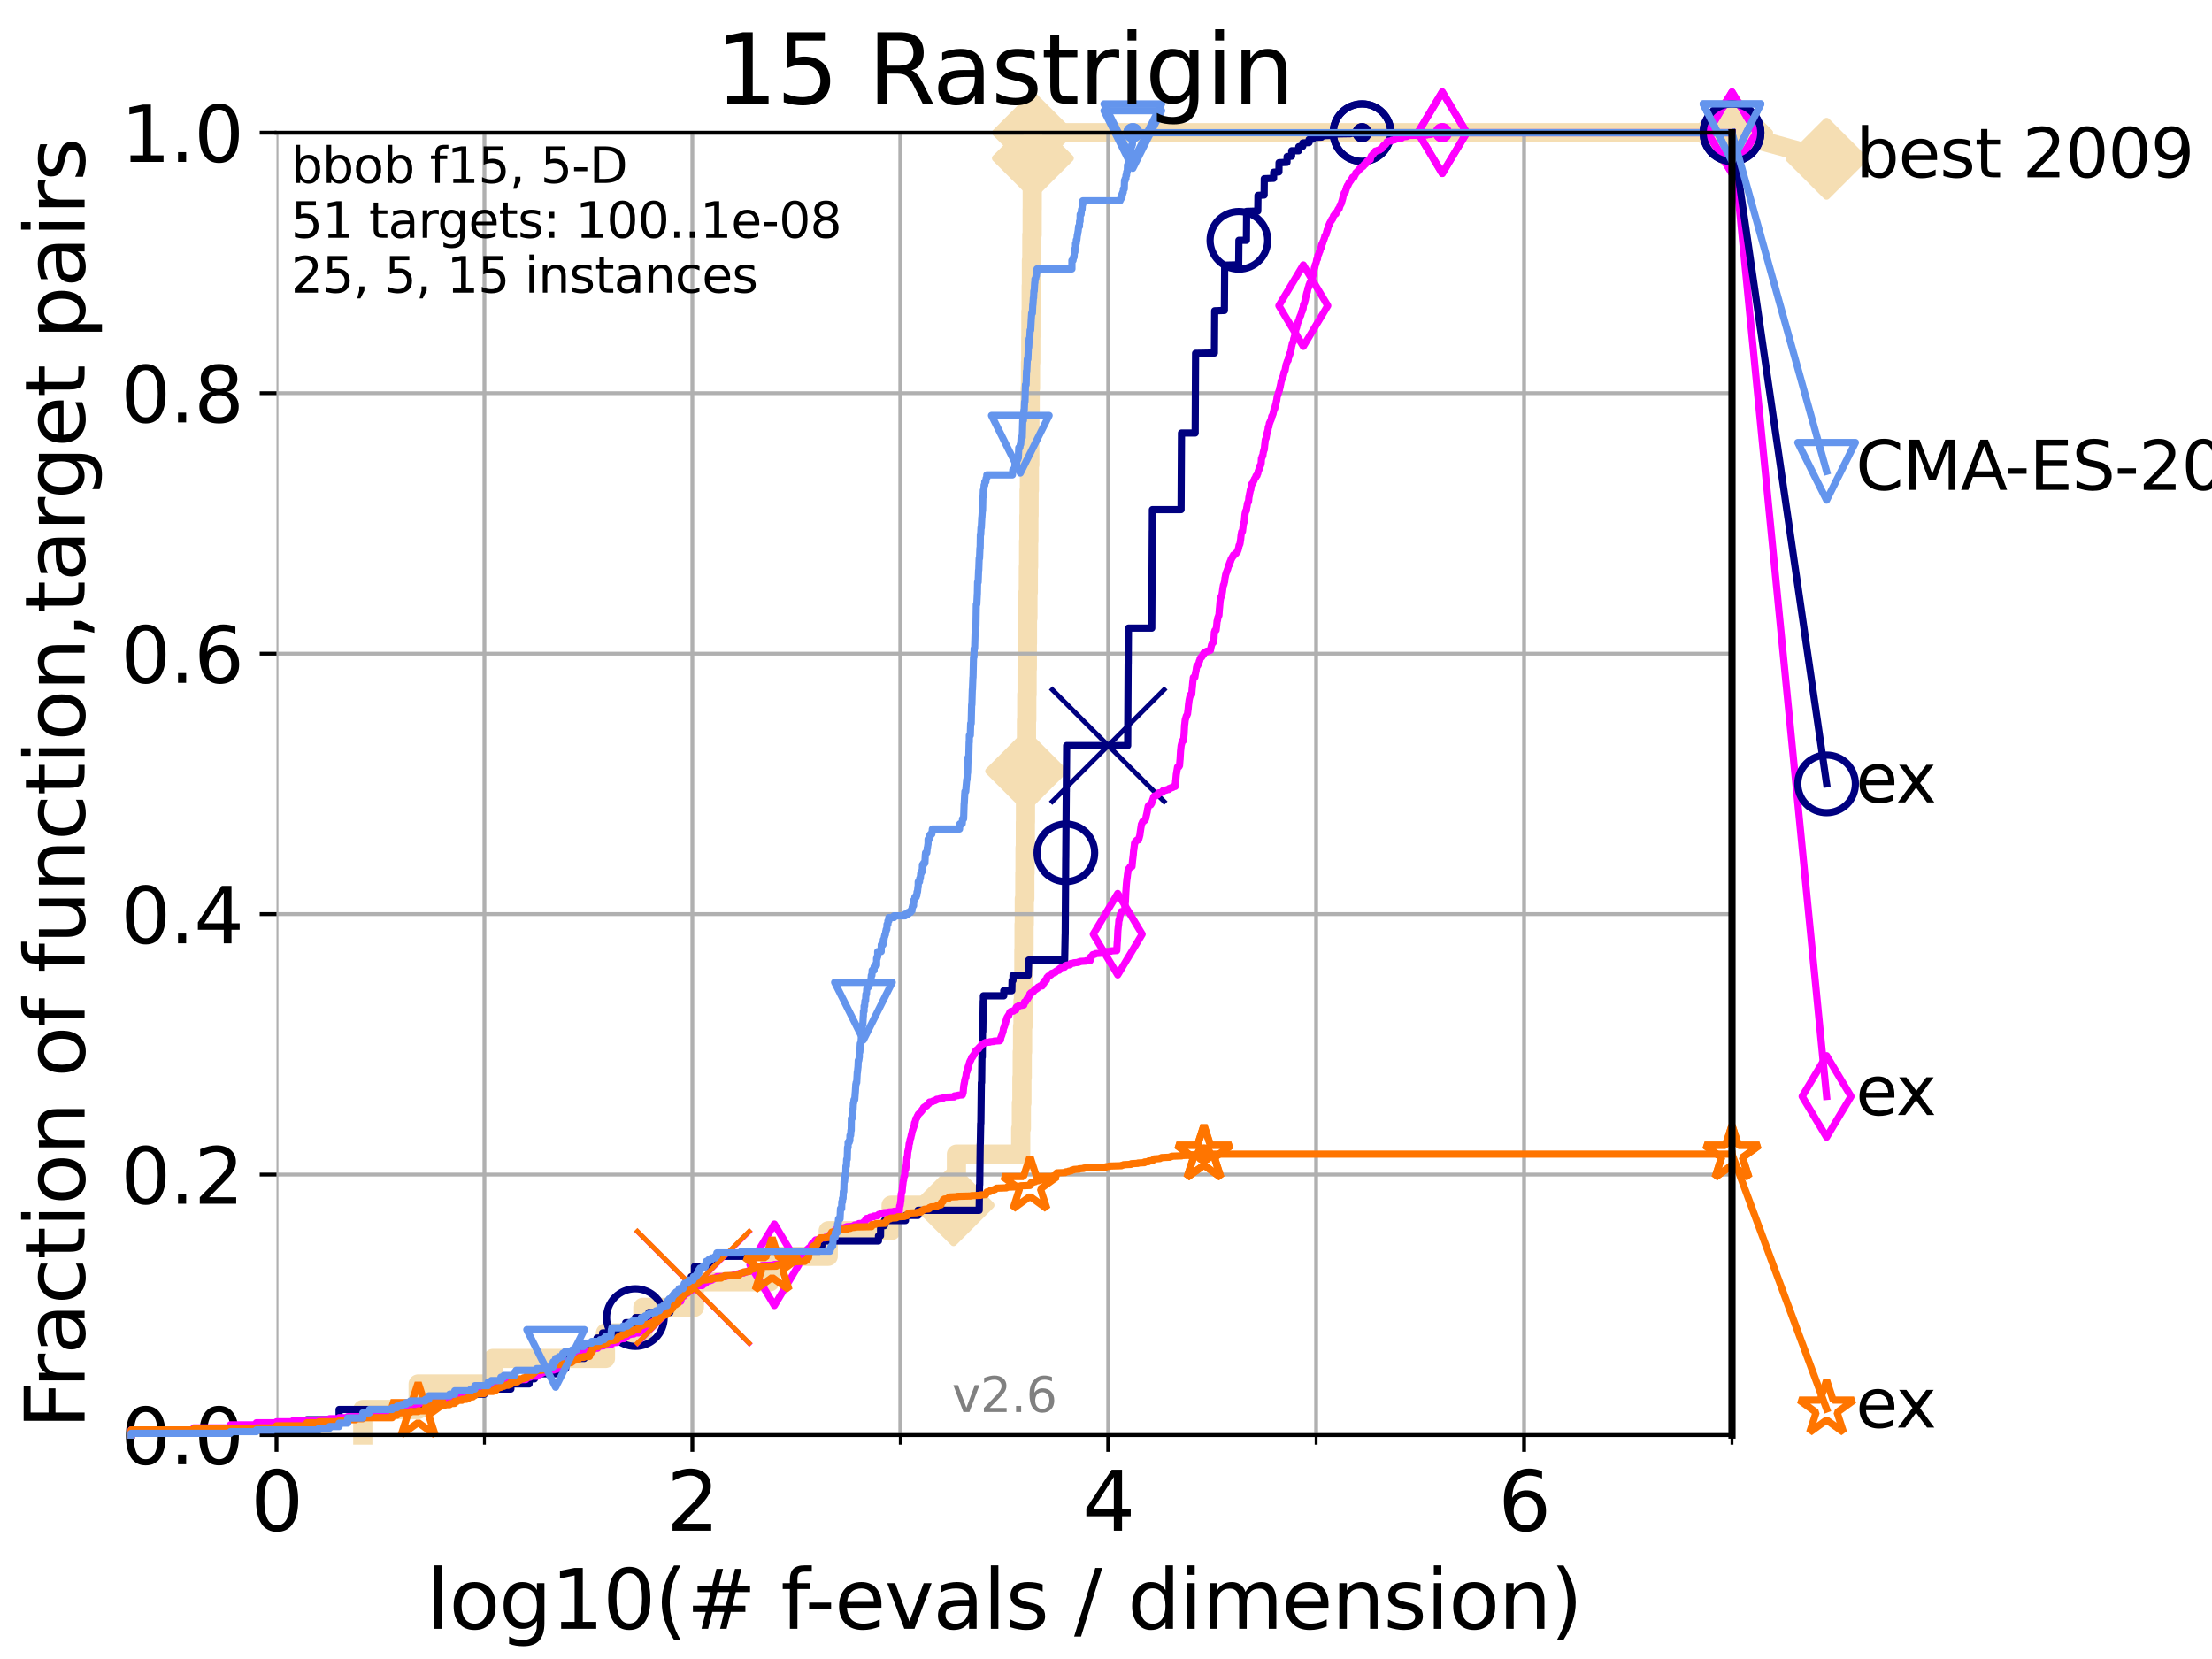 <?xml version="1.0" encoding="utf-8" standalone="no"?>
<!DOCTYPE svg PUBLIC "-//W3C//DTD SVG 1.1//EN"
  "http://www.w3.org/Graphics/SVG/1.1/DTD/svg11.dtd">
<svg xmlns:xlink="http://www.w3.org/1999/xlink" width="460.8pt" height="345.6pt" viewBox="0 0 460.8 345.6" xmlns="http://www.w3.org/2000/svg" version="1.1">
 <defs>
  <style type="text/css">*{stroke-linejoin: round; stroke-linecap: butt}</style>
 </defs>
 <g id="figure_1">
  <g id="patch_1">
   <path d="M 0 345.6 
L 460.8 345.6 
L 460.8 0 
L 0 0 
z
" style="fill: #ffffff"/>
  </g>
  <g id="axes_1">
   <g id="patch_2">
    <path d="M 57.6 298.944 
L 360.806 298.944 
L 360.806 27.648 
L 57.6 27.648 
z
" style="fill: #ffffff"/>
   </g>
   <g id="line2d_1">
    <path d="M 75.575 298.944 
L 75.575 293.624 
L 87.108 293.624 
L 87.108 288.305 
L 102.708 288.305 
L 102.708 282.985 
L 126.127 282.985 
L 126.127 277.666 
L 133.918 277.666 
L 133.918 272.346 
L 144.64 272.346 
L 144.64 267.027 
L 160.383 267.027 
L 160.383 261.707 
L 172.533 261.707 
L 172.533 256.388 
L 185.635 256.388 
L 185.635 251.068 
L 198.64 251.068 
L 198.64 245.749 
L 199.24 245.749 
L 199.24 240.429 
L 212.631 240.429 
L 212.631 235.11 
L 212.771 235.11 
L 212.771 229.79 
L 212.878 229.79 
L 212.878 224.471 
L 212.949 224.471 
L 212.949 219.151 
L 213.021 219.151 
L 213.021 213.832 
L 213.11 213.832 
L 213.11 208.512 
L 213.205 208.512 
L 213.205 203.192 
L 213.289 203.192 
L 213.289 197.873 
L 213.33 197.873 
L 213.33 192.553 
L 213.381 192.553 
L 213.381 187.234 
L 213.491 187.234 
L 213.491 181.914 
L 213.535 181.914 
L 213.535 176.595 
L 213.598 176.595 
L 213.598 171.275 
L 213.627 171.275 
L 213.627 165.956 
L 213.692 165.956 
L 213.692 160.636 
L 213.763 160.636 
L 213.763 155.317 
L 213.836 155.317 
L 213.836 149.997 
L 213.898 149.997 
L 213.898 144.678 
L 213.96 144.678 
L 213.96 139.358 
L 214.013 139.358 
L 214.013 134.039 
L 214.04 134.039 
L 214.04 128.719 
L 214.138 128.719 
L 214.138 123.4 
L 214.22 123.4 
L 214.22 118.08 
L 214.28 118.08 
L 214.28 112.76 
L 214.334 112.76 
L 214.334 107.441 
L 214.375 107.441 
L 214.375 102.121 
L 214.442 102.121 
L 214.442 96.802 
L 214.525 96.802 
L 214.525 91.482 
L 214.54 91.482 
L 214.54 86.163 
L 214.601 86.163 
L 214.601 80.843 
L 214.674 80.843 
L 214.674 75.524 
L 214.733 75.524 
L 214.733 70.204 
L 214.754 70.204 
L 214.754 64.885 
L 214.816 64.885 
L 214.816 59.565 
L 214.861 59.565 
L 214.861 54.246 
L 214.947 54.246 
L 214.947 48.926 
L 215.018 48.926 
L 215.018 43.607 
L 215.034 43.607 
L 215.034 38.287 
L 215.107 38.287 
L 215.107 32.968 
L 215.169 32.968 
L 215.169 27.648 
L 360.806 27.648 
" style="fill: none; stroke: #f5deb3; stroke-width: 4; stroke-linecap: square"/>
   </g>
   <g id="line2d_2">
    <defs>
     <path id="mb99bcef140" d="M -0 7.778 
L 7.778 0 
L 0 -7.778 
L -7.778 -0 
z
" style="stroke: #f5deb3; stroke-width: 1.5; stroke-linejoin: miter"/>
    </defs>
    <g>
     <use xlink:href="#mb99bcef140" x="198.64" y="251.068" style="fill: #f5deb3; stroke: #f5deb3; stroke-width: 1.5; stroke-linejoin: miter"/>
     <use xlink:href="#mb99bcef140" x="213.763" y="160.636" style="fill: #f5deb3; stroke: #f5deb3; stroke-width: 1.5; stroke-linejoin: miter"/>
     <use xlink:href="#mb99bcef140" x="215.169" y="32.968" style="fill: #f5deb3; stroke: #f5deb3; stroke-width: 1.5; stroke-linejoin: miter"/>
     <use xlink:href="#mb99bcef140" x="215.169" y="27.648" style="fill: #f5deb3; stroke: #f5deb3; stroke-width: 1.5; stroke-linejoin: miter"/>
     <use xlink:href="#mb99bcef140" x="360.806" y="27.648" style="fill: #f5deb3; stroke: #f5deb3; stroke-width: 1.5; stroke-linejoin: miter"/>
    </g>
   </g>
   <g id="line2d_3">
    <path style="fill: none; stroke: #f5deb3; stroke-width: 4; stroke-linecap: square"/>
    <g/>
   </g>
   <g id="line2d_4">
    <path d="M 360.806 27.648 
L 380.515 33.074 
" style="fill: none; stroke: #f5deb3; stroke-width: 4; stroke-linecap: square"/>
    <g>
     <use xlink:href="#mb99bcef140" x="360.806" y="27.648" style="fill: #f5deb3; stroke: #f5deb3; stroke-width: 1.5; stroke-linejoin: miter"/>
     <use xlink:href="#mb99bcef140" x="380.515" y="33.074" style="fill: #f5deb3; stroke: #f5deb3; stroke-width: 1.5; stroke-linejoin: miter"/>
    </g>
   </g>
   <g id="matplotlib.axis_1">
    <g id="xtick_1">
     <g id="line2d_5">
      <path d="M 57.6 298.944 
L 57.6 27.648 
" clip-path="url(#p0ebb06b48e)" style="fill: none; stroke: #b0b0b0; stroke-width: 0.8; stroke-linecap: square"/>
     </g>
     <g id="line2d_6">
      <defs>
       <path id="m020d20406b" d="M 0 0 
L 0 3.5 
" style="stroke: #000000; stroke-width: 0.8"/>
      </defs>
      <g>
       <use xlink:href="#m020d20406b" x="57.6" y="298.944" style="stroke: #000000; stroke-width: 0.8"/>
      </g>
     </g>
     <g id="text_1">
      <!-- 0 -->
      <g transform="translate(52.192 318.861)scale(0.17 -0.17)">
       <defs>
        <path id="DejaVuSans-30" d="M 2034 4250 
Q 1547 4250 1301 3770 
Q 1056 3291 1056 2328 
Q 1056 1369 1301 889 
Q 1547 409 2034 409 
Q 2525 409 2770 889 
Q 3016 1369 3016 2328 
Q 3016 3291 2770 3770 
Q 2525 4250 2034 4250 
z
M 2034 4750 
Q 2819 4750 3233 4129 
Q 3647 3509 3647 2328 
Q 3647 1150 3233 529 
Q 2819 -91 2034 -91 
Q 1250 -91 836 529 
Q 422 1150 422 2328 
Q 422 3509 836 4129 
Q 1250 4750 2034 4750 
z
" transform="scale(0.016)"/>
       </defs>
       <use xlink:href="#DejaVuSans-30"/>
      </g>
     </g>
    </g>
    <g id="xtick_2">
     <g id="line2d_7">
      <path d="M 144.23 298.944 
L 144.23 27.648 
" clip-path="url(#p0ebb06b48e)" style="fill: none; stroke: #b0b0b0; stroke-width: 0.8; stroke-linecap: square"/>
     </g>
     <g id="line2d_8">
      <g>
       <use xlink:href="#m020d20406b" x="144.23" y="298.944" style="stroke: #000000; stroke-width: 0.8"/>
      </g>
     </g>
     <g id="text_2">
      <!-- 2 -->
      <g transform="translate(138.822 318.861)scale(0.17 -0.17)">
       <defs>
        <path id="DejaVuSans-32" d="M 1228 531 
L 3431 531 
L 3431 0 
L 469 0 
L 469 531 
Q 828 903 1448 1529 
Q 2069 2156 2228 2338 
Q 2531 2678 2651 2914 
Q 2772 3150 2772 3378 
Q 2772 3750 2511 3984 
Q 2250 4219 1831 4219 
Q 1534 4219 1204 4116 
Q 875 4013 500 3803 
L 500 4441 
Q 881 4594 1212 4672 
Q 1544 4750 1819 4750 
Q 2544 4750 2975 4387 
Q 3406 4025 3406 3419 
Q 3406 3131 3298 2873 
Q 3191 2616 2906 2266 
Q 2828 2175 2409 1742 
Q 1991 1309 1228 531 
z
" transform="scale(0.016)"/>
       </defs>
       <use xlink:href="#DejaVuSans-32"/>
      </g>
     </g>
    </g>
    <g id="xtick_3">
     <g id="line2d_9">
      <path d="M 230.861 298.944 
L 230.861 27.648 
" clip-path="url(#p0ebb06b48e)" style="fill: none; stroke: #b0b0b0; stroke-width: 0.8; stroke-linecap: square"/>
     </g>
     <g id="line2d_10">
      <g>
       <use xlink:href="#m020d20406b" x="230.861" y="298.944" style="stroke: #000000; stroke-width: 0.8"/>
      </g>
     </g>
     <g id="text_3">
      <!-- 4 -->
      <g transform="translate(225.453 318.861)scale(0.17 -0.17)">
       <defs>
        <path id="DejaVuSans-34" d="M 2419 4116 
L 825 1625 
L 2419 1625 
L 2419 4116 
z
M 2253 4666 
L 3047 4666 
L 3047 1625 
L 3713 1625 
L 3713 1100 
L 3047 1100 
L 3047 0 
L 2419 0 
L 2419 1100 
L 313 1100 
L 313 1709 
L 2253 4666 
z
" transform="scale(0.016)"/>
       </defs>
       <use xlink:href="#DejaVuSans-34"/>
      </g>
     </g>
    </g>
    <g id="xtick_4">
     <g id="line2d_11">
      <path d="M 317.491 298.944 
L 317.491 27.648 
" clip-path="url(#p0ebb06b48e)" style="fill: none; stroke: #b0b0b0; stroke-width: 0.8; stroke-linecap: square"/>
     </g>
     <g id="line2d_12">
      <g>
       <use xlink:href="#m020d20406b" x="317.491" y="298.944" style="stroke: #000000; stroke-width: 0.8"/>
      </g>
     </g>
     <g id="text_4">
      <!-- 6 -->
      <g transform="translate(312.083 318.861)scale(0.17 -0.17)">
       <defs>
        <path id="DejaVuSans-36" d="M 2113 2584 
Q 1688 2584 1439 2293 
Q 1191 2003 1191 1497 
Q 1191 994 1439 701 
Q 1688 409 2113 409 
Q 2538 409 2786 701 
Q 3034 994 3034 1497 
Q 3034 2003 2786 2293 
Q 2538 2584 2113 2584 
z
M 3366 4563 
L 3366 3988 
Q 3128 4100 2886 4159 
Q 2644 4219 2406 4219 
Q 1781 4219 1451 3797 
Q 1122 3375 1075 2522 
Q 1259 2794 1537 2939 
Q 1816 3084 2150 3084 
Q 2853 3084 3261 2657 
Q 3669 2231 3669 1497 
Q 3669 778 3244 343 
Q 2819 -91 2113 -91 
Q 1303 -91 875 529 
Q 447 1150 447 2328 
Q 447 3434 972 4092 
Q 1497 4750 2381 4750 
Q 2619 4750 2861 4703 
Q 3103 4656 3366 4563 
z
" transform="scale(0.016)"/>
       </defs>
       <use xlink:href="#DejaVuSans-36"/>
      </g>
     </g>
    </g>
    <g id="xtick_5">
     <g id="line2d_13">
      <path d="M 100.915 298.944 
L 100.915 27.648 
" clip-path="url(#p0ebb06b48e)" style="fill: none; stroke: #b0b0b0; stroke-width: 0.8; stroke-linecap: square"/>
     </g>
     <g id="line2d_14">
      <defs>
       <path id="maff5f35ebf" d="M 0 0 
L 0 2 
" style="stroke: #000000; stroke-width: 0.6"/>
      </defs>
      <g>
       <use xlink:href="#maff5f35ebf" x="100.915" y="298.944" style="stroke: #000000; stroke-width: 0.6"/>
      </g>
     </g>
    </g>
    <g id="xtick_6">
     <g id="line2d_15">
      <path d="M 187.546 298.944 
L 187.546 27.648 
" clip-path="url(#p0ebb06b48e)" style="fill: none; stroke: #b0b0b0; stroke-width: 0.8; stroke-linecap: square"/>
     </g>
     <g id="line2d_16">
      <g>
       <use xlink:href="#maff5f35ebf" x="187.546" y="298.944" style="stroke: #000000; stroke-width: 0.6"/>
      </g>
     </g>
    </g>
    <g id="xtick_7">
     <g id="line2d_17">
      <path d="M 274.176 298.944 
L 274.176 27.648 
" clip-path="url(#p0ebb06b48e)" style="fill: none; stroke: #b0b0b0; stroke-width: 0.8; stroke-linecap: square"/>
     </g>
     <g id="line2d_18">
      <g>
       <use xlink:href="#maff5f35ebf" x="274.176" y="298.944" style="stroke: #000000; stroke-width: 0.6"/>
      </g>
     </g>
    </g>
    <g id="xtick_8">
     <g id="line2d_19">
      <path d="M 360.806 298.944 
L 360.806 27.648 
" clip-path="url(#p0ebb06b48e)" style="fill: none; stroke: #b0b0b0; stroke-width: 0.8; stroke-linecap: square"/>
     </g>
     <g id="line2d_20">
      <g>
       <use xlink:href="#maff5f35ebf" x="360.806" y="298.944" style="stroke: #000000; stroke-width: 0.6"/>
      </g>
     </g>
    </g>
    <g id="text_5">
     <!-- log10(# f-evals / dimension) -->
     <g transform="translate(88.823 339.314)scale(0.17 -0.17)">
      <defs>
       <path id="DejaVuSans-6c" d="M 603 4863 
L 1178 4863 
L 1178 0 
L 603 0 
L 603 4863 
z
" transform="scale(0.016)"/>
       <path id="DejaVuSans-6f" d="M 1959 3097 
Q 1497 3097 1228 2736 
Q 959 2375 959 1747 
Q 959 1119 1226 758 
Q 1494 397 1959 397 
Q 2419 397 2687 759 
Q 2956 1122 2956 1747 
Q 2956 2369 2687 2733 
Q 2419 3097 1959 3097 
z
M 1959 3584 
Q 2709 3584 3137 3096 
Q 3566 2609 3566 1747 
Q 3566 888 3137 398 
Q 2709 -91 1959 -91 
Q 1206 -91 779 398 
Q 353 888 353 1747 
Q 353 2609 779 3096 
Q 1206 3584 1959 3584 
z
" transform="scale(0.016)"/>
       <path id="DejaVuSans-67" d="M 2906 1791 
Q 2906 2416 2648 2759 
Q 2391 3103 1925 3103 
Q 1463 3103 1205 2759 
Q 947 2416 947 1791 
Q 947 1169 1205 825 
Q 1463 481 1925 481 
Q 2391 481 2648 825 
Q 2906 1169 2906 1791 
z
M 3481 434 
Q 3481 -459 3084 -895 
Q 2688 -1331 1869 -1331 
Q 1566 -1331 1297 -1286 
Q 1028 -1241 775 -1147 
L 775 -588 
Q 1028 -725 1275 -790 
Q 1522 -856 1778 -856 
Q 2344 -856 2625 -561 
Q 2906 -266 2906 331 
L 2906 616 
Q 2728 306 2450 153 
Q 2172 0 1784 0 
Q 1141 0 747 490 
Q 353 981 353 1791 
Q 353 2603 747 3093 
Q 1141 3584 1784 3584 
Q 2172 3584 2450 3431 
Q 2728 3278 2906 2969 
L 2906 3500 
L 3481 3500 
L 3481 434 
z
" transform="scale(0.016)"/>
       <path id="DejaVuSans-31" d="M 794 531 
L 1825 531 
L 1825 4091 
L 703 3866 
L 703 4441 
L 1819 4666 
L 2450 4666 
L 2450 531 
L 3481 531 
L 3481 0 
L 794 0 
L 794 531 
z
" transform="scale(0.016)"/>
       <path id="DejaVuSans-28" d="M 1984 4856 
Q 1566 4138 1362 3434 
Q 1159 2731 1159 2009 
Q 1159 1288 1364 580 
Q 1569 -128 1984 -844 
L 1484 -844 
Q 1016 -109 783 600 
Q 550 1309 550 2009 
Q 550 2706 781 3412 
Q 1013 4119 1484 4856 
L 1984 4856 
z
" transform="scale(0.016)"/>
       <path id="DejaVuSans-23" d="M 3272 2816 
L 2363 2816 
L 2100 1772 
L 3016 1772 
L 3272 2816 
z
M 2803 4594 
L 2478 3297 
L 3391 3297 
L 3719 4594 
L 4219 4594 
L 3897 3297 
L 4872 3297 
L 4872 2816 
L 3775 2816 
L 3519 1772 
L 4513 1772 
L 4513 1294 
L 3397 1294 
L 3072 0 
L 2572 0 
L 2894 1294 
L 1978 1294 
L 1656 0 
L 1153 0 
L 1478 1294 
L 494 1294 
L 494 1772 
L 1594 1772 
L 1856 2816 
L 850 2816 
L 850 3297 
L 1978 3297 
L 2297 4594 
L 2803 4594 
z
" transform="scale(0.016)"/>
       <path id="DejaVuSans-20" transform="scale(0.016)"/>
       <path id="DejaVuSans-66" d="M 2375 4863 
L 2375 4384 
L 1825 4384 
Q 1516 4384 1395 4259 
Q 1275 4134 1275 3809 
L 1275 3500 
L 2222 3500 
L 2222 3053 
L 1275 3053 
L 1275 0 
L 697 0 
L 697 3053 
L 147 3053 
L 147 3500 
L 697 3500 
L 697 3744 
Q 697 4328 969 4595 
Q 1241 4863 1831 4863 
L 2375 4863 
z
" transform="scale(0.016)"/>
       <path id="DejaVuSans-2d" d="M 313 2009 
L 1997 2009 
L 1997 1497 
L 313 1497 
L 313 2009 
z
" transform="scale(0.016)"/>
       <path id="DejaVuSans-65" d="M 3597 1894 
L 3597 1613 
L 953 1613 
Q 991 1019 1311 708 
Q 1631 397 2203 397 
Q 2534 397 2845 478 
Q 3156 559 3463 722 
L 3463 178 
Q 3153 47 2828 -22 
Q 2503 -91 2169 -91 
Q 1331 -91 842 396 
Q 353 884 353 1716 
Q 353 2575 817 3079 
Q 1281 3584 2069 3584 
Q 2775 3584 3186 3129 
Q 3597 2675 3597 1894 
z
M 3022 2063 
Q 3016 2534 2758 2815 
Q 2500 3097 2075 3097 
Q 1594 3097 1305 2825 
Q 1016 2553 972 2059 
L 3022 2063 
z
" transform="scale(0.016)"/>
       <path id="DejaVuSans-76" d="M 191 3500 
L 800 3500 
L 1894 563 
L 2988 3500 
L 3597 3500 
L 2284 0 
L 1503 0 
L 191 3500 
z
" transform="scale(0.016)"/>
       <path id="DejaVuSans-61" d="M 2194 1759 
Q 1497 1759 1228 1600 
Q 959 1441 959 1056 
Q 959 750 1161 570 
Q 1363 391 1709 391 
Q 2188 391 2477 730 
Q 2766 1069 2766 1631 
L 2766 1759 
L 2194 1759 
z
M 3341 1997 
L 3341 0 
L 2766 0 
L 2766 531 
Q 2569 213 2275 61 
Q 1981 -91 1556 -91 
Q 1019 -91 701 211 
Q 384 513 384 1019 
Q 384 1609 779 1909 
Q 1175 2209 1959 2209 
L 2766 2209 
L 2766 2266 
Q 2766 2663 2505 2880 
Q 2244 3097 1772 3097 
Q 1472 3097 1187 3025 
Q 903 2953 641 2809 
L 641 3341 
Q 956 3463 1253 3523 
Q 1550 3584 1831 3584 
Q 2591 3584 2966 3190 
Q 3341 2797 3341 1997 
z
" transform="scale(0.016)"/>
       <path id="DejaVuSans-73" d="M 2834 3397 
L 2834 2853 
Q 2591 2978 2328 3040 
Q 2066 3103 1784 3103 
Q 1356 3103 1142 2972 
Q 928 2841 928 2578 
Q 928 2378 1081 2264 
Q 1234 2150 1697 2047 
L 1894 2003 
Q 2506 1872 2764 1633 
Q 3022 1394 3022 966 
Q 3022 478 2636 193 
Q 2250 -91 1575 -91 
Q 1294 -91 989 -36 
Q 684 19 347 128 
L 347 722 
Q 666 556 975 473 
Q 1284 391 1588 391 
Q 1994 391 2212 530 
Q 2431 669 2431 922 
Q 2431 1156 2273 1281 
Q 2116 1406 1581 1522 
L 1381 1569 
Q 847 1681 609 1914 
Q 372 2147 372 2553 
Q 372 3047 722 3315 
Q 1072 3584 1716 3584 
Q 2034 3584 2315 3537 
Q 2597 3491 2834 3397 
z
" transform="scale(0.016)"/>
       <path id="DejaVuSans-2f" d="M 1625 4666 
L 2156 4666 
L 531 -594 
L 0 -594 
L 1625 4666 
z
" transform="scale(0.016)"/>
       <path id="DejaVuSans-64" d="M 2906 2969 
L 2906 4863 
L 3481 4863 
L 3481 0 
L 2906 0 
L 2906 525 
Q 2725 213 2448 61 
Q 2172 -91 1784 -91 
Q 1150 -91 751 415 
Q 353 922 353 1747 
Q 353 2572 751 3078 
Q 1150 3584 1784 3584 
Q 2172 3584 2448 3432 
Q 2725 3281 2906 2969 
z
M 947 1747 
Q 947 1113 1208 752 
Q 1469 391 1925 391 
Q 2381 391 2643 752 
Q 2906 1113 2906 1747 
Q 2906 2381 2643 2742 
Q 2381 3103 1925 3103 
Q 1469 3103 1208 2742 
Q 947 2381 947 1747 
z
" transform="scale(0.016)"/>
       <path id="DejaVuSans-69" d="M 603 3500 
L 1178 3500 
L 1178 0 
L 603 0 
L 603 3500 
z
M 603 4863 
L 1178 4863 
L 1178 4134 
L 603 4134 
L 603 4863 
z
" transform="scale(0.016)"/>
       <path id="DejaVuSans-6d" d="M 3328 2828 
Q 3544 3216 3844 3400 
Q 4144 3584 4550 3584 
Q 5097 3584 5394 3201 
Q 5691 2819 5691 2113 
L 5691 0 
L 5113 0 
L 5113 2094 
Q 5113 2597 4934 2840 
Q 4756 3084 4391 3084 
Q 3944 3084 3684 2787 
Q 3425 2491 3425 1978 
L 3425 0 
L 2847 0 
L 2847 2094 
Q 2847 2600 2669 2842 
Q 2491 3084 2119 3084 
Q 1678 3084 1418 2786 
Q 1159 2488 1159 1978 
L 1159 0 
L 581 0 
L 581 3500 
L 1159 3500 
L 1159 2956 
Q 1356 3278 1631 3431 
Q 1906 3584 2284 3584 
Q 2666 3584 2933 3390 
Q 3200 3197 3328 2828 
z
" transform="scale(0.016)"/>
       <path id="DejaVuSans-6e" d="M 3513 2113 
L 3513 0 
L 2938 0 
L 2938 2094 
Q 2938 2591 2744 2837 
Q 2550 3084 2163 3084 
Q 1697 3084 1428 2787 
Q 1159 2491 1159 1978 
L 1159 0 
L 581 0 
L 581 3500 
L 1159 3500 
L 1159 2956 
Q 1366 3272 1645 3428 
Q 1925 3584 2291 3584 
Q 2894 3584 3203 3211 
Q 3513 2838 3513 2113 
z
" transform="scale(0.016)"/>
       <path id="DejaVuSans-29" d="M 513 4856 
L 1013 4856 
Q 1481 4119 1714 3412 
Q 1947 2706 1947 2009 
Q 1947 1309 1714 600 
Q 1481 -109 1013 -844 
L 513 -844 
Q 928 -128 1133 580 
Q 1338 1288 1338 2009 
Q 1338 2731 1133 3434 
Q 928 4138 513 4856 
z
" transform="scale(0.016)"/>
      </defs>
      <use xlink:href="#DejaVuSans-6c"/>
      <use xlink:href="#DejaVuSans-6f" x="27.783"/>
      <use xlink:href="#DejaVuSans-67" x="88.965"/>
      <use xlink:href="#DejaVuSans-31" x="152.441"/>
      <use xlink:href="#DejaVuSans-30" x="216.064"/>
      <use xlink:href="#DejaVuSans-28" x="279.688"/>
      <use xlink:href="#DejaVuSans-23" x="318.701"/>
      <use xlink:href="#DejaVuSans-20" x="402.49"/>
      <use xlink:href="#DejaVuSans-66" x="434.277"/>
      <use xlink:href="#DejaVuSans-2d" x="463.982"/>
      <use xlink:href="#DejaVuSans-65" x="500.066"/>
      <use xlink:href="#DejaVuSans-76" x="561.59"/>
      <use xlink:href="#DejaVuSans-61" x="620.77"/>
      <use xlink:href="#DejaVuSans-6c" x="682.049"/>
      <use xlink:href="#DejaVuSans-73" x="709.832"/>
      <use xlink:href="#DejaVuSans-20" x="761.932"/>
      <use xlink:href="#DejaVuSans-2f" x="793.719"/>
      <use xlink:href="#DejaVuSans-20" x="827.41"/>
      <use xlink:href="#DejaVuSans-64" x="859.197"/>
      <use xlink:href="#DejaVuSans-69" x="922.674"/>
      <use xlink:href="#DejaVuSans-6d" x="950.457"/>
      <use xlink:href="#DejaVuSans-65" x="1047.869"/>
      <use xlink:href="#DejaVuSans-6e" x="1109.393"/>
      <use xlink:href="#DejaVuSans-73" x="1172.771"/>
      <use xlink:href="#DejaVuSans-69" x="1224.871"/>
      <use xlink:href="#DejaVuSans-6f" x="1252.654"/>
      <use xlink:href="#DejaVuSans-6e" x="1313.836"/>
      <use xlink:href="#DejaVuSans-29" x="1377.215"/>
     </g>
    </g>
   </g>
   <g id="matplotlib.axis_2">
    <g id="ytick_1">
     <g id="line2d_21">
      <path d="M 57.6 298.944 
L 360.806 298.944 
" clip-path="url(#p0ebb06b48e)" style="fill: none; stroke: #b0b0b0; stroke-width: 0.8; stroke-linecap: square"/>
     </g>
     <g id="line2d_22">
      <defs>
       <path id="m93ca1983c1" d="M 0 0 
L -3.5 0 
" style="stroke: #000000; stroke-width: 0.8"/>
      </defs>
      <g>
       <use xlink:href="#m93ca1983c1" x="57.6" y="298.944" style="stroke: #000000; stroke-width: 0.8"/>
      </g>
     </g>
     <g id="text_6">
      <!-- 0.0 -->
      <g transform="translate(25.155 305.023)scale(0.16 -0.16)">
       <defs>
        <path id="DejaVuSans-2e" d="M 684 794 
L 1344 794 
L 1344 0 
L 684 0 
L 684 794 
z
" transform="scale(0.016)"/>
       </defs>
       <use xlink:href="#DejaVuSans-30"/>
       <use xlink:href="#DejaVuSans-2e" x="63.623"/>
       <use xlink:href="#DejaVuSans-30" x="95.41"/>
      </g>
     </g>
    </g>
    <g id="ytick_2">
     <g id="line2d_23">
      <path d="M 57.6 244.685 
L 360.806 244.685 
" clip-path="url(#p0ebb06b48e)" style="fill: none; stroke: #b0b0b0; stroke-width: 0.8; stroke-linecap: square"/>
     </g>
     <g id="line2d_24">
      <g>
       <use xlink:href="#m93ca1983c1" x="57.6" y="244.685" style="stroke: #000000; stroke-width: 0.8"/>
      </g>
     </g>
     <g id="text_7">
      <!-- 0.2 -->
      <g transform="translate(25.155 250.764)scale(0.16 -0.16)">
       <use xlink:href="#DejaVuSans-30"/>
       <use xlink:href="#DejaVuSans-2e" x="63.623"/>
       <use xlink:href="#DejaVuSans-32" x="95.41"/>
      </g>
     </g>
    </g>
    <g id="ytick_3">
     <g id="line2d_25">
      <path d="M 57.6 190.426 
L 360.806 190.426 
" clip-path="url(#p0ebb06b48e)" style="fill: none; stroke: #b0b0b0; stroke-width: 0.8; stroke-linecap: square"/>
     </g>
     <g id="line2d_26">
      <g>
       <use xlink:href="#m93ca1983c1" x="57.6" y="190.426" style="stroke: #000000; stroke-width: 0.8"/>
      </g>
     </g>
     <g id="text_8">
      <!-- 0.4 -->
      <g transform="translate(25.155 196.504)scale(0.16 -0.16)">
       <use xlink:href="#DejaVuSans-30"/>
       <use xlink:href="#DejaVuSans-2e" x="63.623"/>
       <use xlink:href="#DejaVuSans-34" x="95.41"/>
      </g>
     </g>
    </g>
    <g id="ytick_4">
     <g id="line2d_27">
      <path d="M 57.6 136.166 
L 360.806 136.166 
" clip-path="url(#p0ebb06b48e)" style="fill: none; stroke: #b0b0b0; stroke-width: 0.8; stroke-linecap: square"/>
     </g>
     <g id="line2d_28">
      <g>
       <use xlink:href="#m93ca1983c1" x="57.6" y="136.166" style="stroke: #000000; stroke-width: 0.8"/>
      </g>
     </g>
     <g id="text_9">
      <!-- 0.6 -->
      <g transform="translate(25.155 142.245)scale(0.16 -0.16)">
       <use xlink:href="#DejaVuSans-30"/>
       <use xlink:href="#DejaVuSans-2e" x="63.623"/>
       <use xlink:href="#DejaVuSans-36" x="95.41"/>
      </g>
     </g>
    </g>
    <g id="ytick_5">
     <g id="line2d_29">
      <path d="M 57.6 81.907 
L 360.806 81.907 
" clip-path="url(#p0ebb06b48e)" style="fill: none; stroke: #b0b0b0; stroke-width: 0.8; stroke-linecap: square"/>
     </g>
     <g id="line2d_30">
      <g>
       <use xlink:href="#m93ca1983c1" x="57.6" y="81.907" style="stroke: #000000; stroke-width: 0.8"/>
      </g>
     </g>
     <g id="text_10">
      <!-- 0.8 -->
      <g transform="translate(25.155 87.986)scale(0.16 -0.16)">
       <defs>
        <path id="DejaVuSans-38" d="M 2034 2216 
Q 1584 2216 1326 1975 
Q 1069 1734 1069 1313 
Q 1069 891 1326 650 
Q 1584 409 2034 409 
Q 2484 409 2743 651 
Q 3003 894 3003 1313 
Q 3003 1734 2745 1975 
Q 2488 2216 2034 2216 
z
M 1403 2484 
Q 997 2584 770 2862 
Q 544 3141 544 3541 
Q 544 4100 942 4425 
Q 1341 4750 2034 4750 
Q 2731 4750 3128 4425 
Q 3525 4100 3525 3541 
Q 3525 3141 3298 2862 
Q 3072 2584 2669 2484 
Q 3125 2378 3379 2068 
Q 3634 1759 3634 1313 
Q 3634 634 3220 271 
Q 2806 -91 2034 -91 
Q 1263 -91 848 271 
Q 434 634 434 1313 
Q 434 1759 690 2068 
Q 947 2378 1403 2484 
z
M 1172 3481 
Q 1172 3119 1398 2916 
Q 1625 2713 2034 2713 
Q 2441 2713 2670 2916 
Q 2900 3119 2900 3481 
Q 2900 3844 2670 4047 
Q 2441 4250 2034 4250 
Q 1625 4250 1398 4047 
Q 1172 3844 1172 3481 
z
" transform="scale(0.016)"/>
       </defs>
       <use xlink:href="#DejaVuSans-30"/>
       <use xlink:href="#DejaVuSans-2e" x="63.623"/>
       <use xlink:href="#DejaVuSans-38" x="95.41"/>
      </g>
     </g>
    </g>
    <g id="ytick_6">
     <g id="line2d_31">
      <path d="M 57.6 27.648 
L 360.806 27.648 
" clip-path="url(#p0ebb06b48e)" style="fill: none; stroke: #b0b0b0; stroke-width: 0.8; stroke-linecap: square"/>
     </g>
     <g id="line2d_32">
      <g>
       <use xlink:href="#m93ca1983c1" x="57.6" y="27.648" style="stroke: #000000; stroke-width: 0.8"/>
      </g>
     </g>
     <g id="text_11">
      <!-- 1.0 -->
      <g transform="translate(25.155 33.727)scale(0.16 -0.16)">
       <use xlink:href="#DejaVuSans-31"/>
       <use xlink:href="#DejaVuSans-2e" x="63.623"/>
       <use xlink:href="#DejaVuSans-30" x="95.41"/>
      </g>
     </g>
    </g>
    <g id="text_12">
     <!-- Fraction of function,target pairs -->
     <g transform="translate(17.62 297.681)rotate(-90)scale(0.17 -0.17)">
      <defs>
       <path id="DejaVuSans-46" d="M 628 4666 
L 3309 4666 
L 3309 4134 
L 1259 4134 
L 1259 2759 
L 3109 2759 
L 3109 2228 
L 1259 2228 
L 1259 0 
L 628 0 
L 628 4666 
z
" transform="scale(0.016)"/>
       <path id="DejaVuSans-72" d="M 2631 2963 
Q 2534 3019 2420 3045 
Q 2306 3072 2169 3072 
Q 1681 3072 1420 2755 
Q 1159 2438 1159 1844 
L 1159 0 
L 581 0 
L 581 3500 
L 1159 3500 
L 1159 2956 
Q 1341 3275 1631 3429 
Q 1922 3584 2338 3584 
Q 2397 3584 2469 3576 
Q 2541 3569 2628 3553 
L 2631 2963 
z
" transform="scale(0.016)"/>
       <path id="DejaVuSans-63" d="M 3122 3366 
L 3122 2828 
Q 2878 2963 2633 3030 
Q 2388 3097 2138 3097 
Q 1578 3097 1268 2742 
Q 959 2388 959 1747 
Q 959 1106 1268 751 
Q 1578 397 2138 397 
Q 2388 397 2633 464 
Q 2878 531 3122 666 
L 3122 134 
Q 2881 22 2623 -34 
Q 2366 -91 2075 -91 
Q 1284 -91 818 406 
Q 353 903 353 1747 
Q 353 2603 823 3093 
Q 1294 3584 2113 3584 
Q 2378 3584 2631 3529 
Q 2884 3475 3122 3366 
z
" transform="scale(0.016)"/>
       <path id="DejaVuSans-74" d="M 1172 4494 
L 1172 3500 
L 2356 3500 
L 2356 3053 
L 1172 3053 
L 1172 1153 
Q 1172 725 1289 603 
Q 1406 481 1766 481 
L 2356 481 
L 2356 0 
L 1766 0 
Q 1100 0 847 248 
Q 594 497 594 1153 
L 594 3053 
L 172 3053 
L 172 3500 
L 594 3500 
L 594 4494 
L 1172 4494 
z
" transform="scale(0.016)"/>
       <path id="DejaVuSans-75" d="M 544 1381 
L 544 3500 
L 1119 3500 
L 1119 1403 
Q 1119 906 1312 657 
Q 1506 409 1894 409 
Q 2359 409 2629 706 
Q 2900 1003 2900 1516 
L 2900 3500 
L 3475 3500 
L 3475 0 
L 2900 0 
L 2900 538 
Q 2691 219 2414 64 
Q 2138 -91 1772 -91 
Q 1169 -91 856 284 
Q 544 659 544 1381 
z
M 1991 3584 
L 1991 3584 
z
" transform="scale(0.016)"/>
       <path id="DejaVuSans-2c" d="M 750 794 
L 1409 794 
L 1409 256 
L 897 -744 
L 494 -744 
L 750 256 
L 750 794 
z
" transform="scale(0.016)"/>
       <path id="DejaVuSans-70" d="M 1159 525 
L 1159 -1331 
L 581 -1331 
L 581 3500 
L 1159 3500 
L 1159 2969 
Q 1341 3281 1617 3432 
Q 1894 3584 2278 3584 
Q 2916 3584 3314 3078 
Q 3713 2572 3713 1747 
Q 3713 922 3314 415 
Q 2916 -91 2278 -91 
Q 1894 -91 1617 61 
Q 1341 213 1159 525 
z
M 3116 1747 
Q 3116 2381 2855 2742 
Q 2594 3103 2138 3103 
Q 1681 3103 1420 2742 
Q 1159 2381 1159 1747 
Q 1159 1113 1420 752 
Q 1681 391 2138 391 
Q 2594 391 2855 752 
Q 3116 1113 3116 1747 
z
" transform="scale(0.016)"/>
      </defs>
      <use xlink:href="#DejaVuSans-46"/>
      <use xlink:href="#DejaVuSans-72" x="50.27"/>
      <use xlink:href="#DejaVuSans-61" x="91.383"/>
      <use xlink:href="#DejaVuSans-63" x="152.662"/>
      <use xlink:href="#DejaVuSans-74" x="207.643"/>
      <use xlink:href="#DejaVuSans-69" x="246.852"/>
      <use xlink:href="#DejaVuSans-6f" x="274.635"/>
      <use xlink:href="#DejaVuSans-6e" x="335.816"/>
      <use xlink:href="#DejaVuSans-20" x="399.195"/>
      <use xlink:href="#DejaVuSans-6f" x="430.982"/>
      <use xlink:href="#DejaVuSans-66" x="492.164"/>
      <use xlink:href="#DejaVuSans-20" x="527.369"/>
      <use xlink:href="#DejaVuSans-66" x="559.156"/>
      <use xlink:href="#DejaVuSans-75" x="594.361"/>
      <use xlink:href="#DejaVuSans-6e" x="657.74"/>
      <use xlink:href="#DejaVuSans-63" x="721.119"/>
      <use xlink:href="#DejaVuSans-74" x="776.1"/>
      <use xlink:href="#DejaVuSans-69" x="815.309"/>
      <use xlink:href="#DejaVuSans-6f" x="843.092"/>
      <use xlink:href="#DejaVuSans-6e" x="904.273"/>
      <use xlink:href="#DejaVuSans-2c" x="967.652"/>
      <use xlink:href="#DejaVuSans-74" x="999.439"/>
      <use xlink:href="#DejaVuSans-61" x="1038.648"/>
      <use xlink:href="#DejaVuSans-72" x="1099.928"/>
      <use xlink:href="#DejaVuSans-67" x="1139.291"/>
      <use xlink:href="#DejaVuSans-65" x="1202.768"/>
      <use xlink:href="#DejaVuSans-74" x="1264.291"/>
      <use xlink:href="#DejaVuSans-20" x="1303.5"/>
      <use xlink:href="#DejaVuSans-70" x="1335.287"/>
      <use xlink:href="#DejaVuSans-61" x="1398.764"/>
      <use xlink:href="#DejaVuSans-69" x="1460.043"/>
      <use xlink:href="#DejaVuSans-72" x="1487.826"/>
      <use xlink:href="#DejaVuSans-73" x="1528.939"/>
     </g>
    </g>
   </g>
   <g id="line2d_33">
    <defs>
     <path id="ma4c0a325bc" d="M 0 1.5 
C 0.398 1.5 0.779 1.342 1.061 1.061 
C 1.342 0.779 1.5 0.398 1.5 0 
C 1.5 -0.398 1.342 -0.779 1.061 -1.061 
C 0.779 -1.342 0.398 -1.5 0 -1.5 
C -0.398 -1.5 -0.779 -1.342 -1.061 -1.061 
C -1.342 -0.779 -1.5 -0.398 -1.5 0 
C -1.5 0.398 -1.342 0.779 -1.061 1.061 
C -0.779 1.342 -0.398 1.5 0 1.5 
z
" style="stroke: #f5deb3"/>
    </defs>
    <g>
     <use xlink:href="#ma4c0a325bc" x="215.169" y="27.648" style="fill: #f5deb3; stroke: #f5deb3"/>
     <use xlink:href="#ma4c0a325bc" x="215.169" y="27.648" style="fill: #f5deb3; stroke: #f5deb3"/>
    </g>
   </g>
   <g id="line2d_34">
    <defs>
     <path id="m7ef28ef0b2" d="M 0 1.5 
C 0.398 1.5 0.779 1.342 1.061 1.061 
C 1.342 0.779 1.5 0.398 1.5 0 
C 1.5 -0.398 1.342 -0.779 1.061 -1.061 
C 0.779 -1.342 0.398 -1.5 0 -1.5 
C -0.398 -1.5 -0.779 -1.342 -1.061 -1.061 
C -1.342 -0.779 -1.5 -0.398 -1.5 0 
C -1.5 0.398 -1.342 0.779 -1.061 1.061 
C -0.779 1.342 -0.398 1.5 0 1.5 
z
" style="stroke: #000080"/>
    </defs>
    <g>
     <use xlink:href="#m7ef28ef0b2" x="283.742" y="27.648" style="fill: #000080; stroke: #000080"/>
     <use xlink:href="#m7ef28ef0b2" x="283.742" y="27.648" style="fill: #000080; stroke: #000080"/>
    </g>
   </g>
   <g id="line2d_35">
    <path d="M 27.324 298.944 
L 27.324 297.88 
L 57.6 297.88 
L 57.6 296.816 
L 63.93 296.816 
L 63.93 295.752 
L 70.639 295.752 
L 70.639 293.624 
L 86.307 293.624 
L 86.307 292.561 
L 92.52 292.561 
L 92.52 291.497 
L 96.241 291.497 
L 96.241 290.433 
L 100.915 290.433 
L 100.915 289.369 
L 106.421 289.369 
L 106.421 288.305 
L 110.221 288.305 
L 110.221 287.241 
L 111.335 287.241 
L 111.335 286.177 
L 115.747 286.177 
L 115.747 285.113 
L 117.849 285.113 
L 117.849 284.049 
L 118.001 284.049 
L 118.001 282.985 
L 121.707 282.985 
L 121.707 280.858 
L 122.678 280.858 
L 122.678 279.794 
L 124.374 279.794 
L 124.374 278.73 
L 125.527 278.73 
L 125.527 277.666 
L 130.345 277.666 
L 130.345 275.538 
L 132.358 275.538 
L 132.358 274.474 
L 135.177 274.474 
L 135.177 273.41 
L 139.556 273.41 
L 139.556 272.346 
L 139.844 272.346 
L 139.844 271.282 
L 140.725 271.282 
L 140.725 270.219 
L 141.611 270.219 
L 141.611 269.155 
L 143.305 269.155 
L 143.305 268.091 
L 143.965 268.091 
L 144.003 265.963 
L 144.677 265.963 
L 144.677 263.835 
L 147.566 263.835 
L 147.566 262.771 
L 149.195 262.771 
L 149.195 261.707 
L 156.106 261.707 
L 156.106 260.643 
L 170.746 260.643 
L 170.746 259.579 
L 171.218 259.579 
L 171.218 258.516 
L 183.001 258.516 
L 183.001 257.452 
L 183.423 257.452 
L 183.451 255.324 
L 184.234 255.324 
L 184.234 254.26 
L 188.631 254.26 
L 188.631 253.196 
L 191.24 253.196 
L 191.24 252.132 
L 203.977 252.132 
L 204.057 246.813 
L 204.091 246.813 
L 204.197 238.301 
L 204.216 238.301 
L 204.293 234.046 
L 204.33 234.046 
L 204.433 225.534 
L 204.491 225.534 
L 204.552 220.215 
L 204.624 220.215 
L 204.671 214.895 
L 204.736 214.895 
L 204.829 208.512 
L 204.864 208.512 
L 204.864 207.448 
L 209.105 207.448 
L 209.105 206.384 
L 210.782 206.384 
L 210.835 204.256 
L 211.028 204.256 
L 211.028 203.192 
L 214.203 203.192 
L 214.307 200.001 
L 221.785 200.001 
L 221.892 194.681 
L 221.902 194.681 
L 222.012 178.723 
L 222.017 178.723 
L 222.126 164.892 
L 222.133 164.892 
L 222.207 155.317 
L 234.917 155.317 
L 235.015 138.223 
L 235.029 138.223 
L 235.077 130.847 
L 239.934 130.847 
L 240.04 110.562 
L 240.05 110.562 
L 240.068 106.164 
L 246.038 106.164 
L 246.127 90.206 
L 248.979 90.206 
L 249.062 73.609 
L 252.981 73.538 
L 253.042 64.743 
L 255.062 64.672 
L 255.122 55.239 
L 258.04 55.168 
L 258.085 50.061 
L 259.651 50.061 
L 259.698 44.032 
L 262.023 43.961 
L 262.061 40.699 
L 263.342 40.628 
L 263.376 37.223 
L 265.309 37.152 
L 265.34 35.876 
L 266.421 35.805 
L 266.451 33.89 
L 268.106 33.819 
L 268.128 32.613 
L 269.07 32.542 
L 269.092 31.407 
L 270.538 31.407 
L 270.561 30.556 
L 271.387 30.485 
L 271.399 29.776 
L 272.694 29.705 
L 272.713 29.067 
L 273.458 28.996 
L 273.471 28.641 
L 275.313 28.57 
L 275.326 28.286 
L 277.003 28.215 
L 277.021 27.932 
L 281.336 27.861 
L 281.336 27.79 
L 283.742 27.719 
L 283.742 27.648 
L 360.806 27.648 
L 360.806 27.648 
" style="fill: none; stroke: #000080; stroke-width: 1.5; stroke-linecap: square"/>
   </g>
   <g id="line2d_36">
    <defs>
     <path id="m045e047c59" d="M 0 6 
C 1.591 6 3.117 5.368 4.243 4.243 
C 5.368 3.117 6 1.591 6 0 
C 6 -1.591 5.368 -3.117 4.243 -4.243 
C 3.117 -5.368 1.591 -6 0 -6 
C -1.591 -6 -3.117 -5.368 -4.243 -4.243 
C -5.368 -3.117 -6 -1.591 -6 0 
C -6 1.591 -5.368 3.117 -4.243 4.243 
C -3.117 5.368 -1.591 6 0 6 
z
" style="stroke: #000080; stroke-width: 1.5"/>
    </defs>
    <g>
     <use xlink:href="#m045e047c59" x="132.358" y="274.474" style="fill-opacity: 0; stroke: #000080; stroke-width: 1.5"/>
     <use xlink:href="#m045e047c59" x="222.039" y="177.659" style="fill-opacity: 0; stroke: #000080; stroke-width: 1.5"/>
     <use xlink:href="#m045e047c59" x="258.085" y="50.061" style="fill-opacity: 0; stroke: #000080; stroke-width: 1.5"/>
     <use xlink:href="#m045e047c59" x="283.742" y="27.648" style="fill-opacity: 0; stroke: #000080; stroke-width: 1.5"/>
     <use xlink:href="#m045e047c59" x="283.742" y="27.648" style="fill-opacity: 0; stroke: #000080; stroke-width: 1.5"/>
     <use xlink:href="#m045e047c59" x="360.806" y="27.648" style="fill-opacity: 0; stroke: #000080; stroke-width: 1.5"/>
    </g>
   </g>
   <g id="line2d_37">
    <path style="fill: none; stroke: #000080; stroke-width: 1.5; stroke-linecap: square"/>
    <g/>
   </g>
   <g id="line2d_38">
    <path d="M 230.863 155.317 
" clip-path="url(#p0ebb06b48e)" style="fill: none; stroke: #000080; stroke-width: 1.5; stroke-linecap: square"/>
    <defs>
     <path id="m30fa67fbe3" d="M -12 12 
L 12 -12 
M -12 -12 
L 12 12 
" style="stroke: #000080"/>
    </defs>
    <g clip-path="url(#p0ebb06b48e)">
     <use xlink:href="#m30fa67fbe3" x="230.863" y="155.317" style="fill: #000080; stroke: #000080"/>
    </g>
   </g>
   <g id="line2d_39">
    <defs>
     <path id="m598f67501f" d="M 0 1.5 
C 0.398 1.5 0.779 1.342 1.061 1.061 
C 1.342 0.779 1.5 0.398 1.5 0 
C 1.5 -0.398 1.342 -0.779 1.061 -1.061 
C 0.779 -1.342 0.398 -1.5 0 -1.5 
C -0.398 -1.5 -0.779 -1.342 -1.061 -1.061 
C -1.342 -0.779 -1.5 -0.398 -1.5 0 
C -1.5 0.398 -1.342 0.779 -1.061 1.061 
C -0.779 1.342 -0.398 1.5 0 1.5 
z
" style="stroke: #ff00ff"/>
    </defs>
    <g>
     <use xlink:href="#m598f67501f" x="300.455" y="27.648" style="fill: #ff00ff; stroke: #ff00ff"/>
     <use xlink:href="#m598f67501f" x="300.455" y="27.648" style="fill: #ff00ff; stroke: #ff00ff"/>
    </g>
   </g>
   <g id="line2d_40">
    <path d="M 27.324 298.944 
L 27.324 297.88 
L 40.363 297.88 
L 40.363 297.455 
L 47.991 297.455 
L 47.991 296.816 
L 53.402 296.816 
L 53.402 296.391 
L 57.6 296.391 
L 57.6 296.178 
L 61.03 296.178 
L 61.03 295.965 
L 66.441 295.965 
L 66.441 295.752 
L 68.657 295.752 
L 68.657 295.54 
L 70.639 295.54 
L 70.639 295.327 
L 72.432 295.327 
L 72.432 295.114 
L 75.575 295.114 
L 75.575 294.901 
L 78.267 294.901 
L 78.267 294.688 
L 79.481 294.688 
L 79.481 294.476 
L 80.621 294.476 
L 80.621 294.263 
L 81.696 294.263 
L 81.696 293.837 
L 82.713 293.837 
L 82.713 293.695 
L 84.596 293.695 
L 84.596 292.844 
L 85.471 292.844 
L 85.471 292.631 
L 87.108 292.631 
L 87.108 292.277 
L 90.008 292.277 
L 90.008 291.851 
L 91.306 291.78 
L 91.306 291.568 
L 92.52 291.568 
L 92.52 291.355 
L 93.66 291.355 
L 93.66 290.929 
L 96.241 290.858 
L 96.241 290.646 
L 97.635 290.646 
L 97.635 290.433 
L 98.078 290.433 
L 98.078 290.22 
L 98.933 290.22 
L 98.933 289.298 
L 100.147 289.227 
L 100.147 289.156 
L 101.653 289.085 
L 101.653 288.943 
L 102.708 288.943 
L 102.708 288.731 
L 104.345 288.66 
L 104.345 288.589 
L 105.263 288.589 
L 105.263 288.305 
L 105.559 288.305 
L 105.559 288.092 
L 106.699 288.092 
L 106.699 287.667 
L 106.974 287.667 
L 106.974 287.454 
L 109.52 287.383 
L 109.52 287.17 
L 109.757 287.17 
L 109.757 286.957 
L 110.449 286.886 
L 110.449 286.674 
L 111.972 286.674 
L 111.972 286.248 
L 112.589 286.248 
L 112.589 286.035 
L 112.989 286.035 
L 112.989 285.822 
L 113.574 285.822 
L 113.574 285.61 
L 114.327 285.61 
L 114.327 285.397 
L 115.402 285.397 
L 115.402 285.255 
L 115.918 285.255 
L 115.918 285.113 
L 116.253 285.113 
L 116.253 284.9 
L 116.419 284.9 
L 116.419 284.688 
L 116.584 284.688 
L 116.584 284.404 
L 116.746 284.404 
L 116.746 284.049 
L 117.068 284.049 
L 117.068 283.837 
L 117.227 283.837 
L 117.227 283.624 
L 118.745 283.553 
L 118.745 283.34 
L 119.034 283.34 
L 119.034 283.056 
L 119.177 283.056 
L 119.177 282.914 
L 119.319 282.914 
L 119.319 282.773 
L 119.876 282.773 
L 119.876 282.631 
L 120.013 282.631 
L 120.013 282.418 
L 121.202 282.418 
L 121.202 282.276 
L 121.329 282.276 
L 121.329 282.134 
L 121.456 282.134 
L 121.456 281.78 
L 122.199 281.709 
L 122.199 281.638 
L 122.44 281.567 
L 122.44 281.496 
L 122.796 281.496 
L 122.796 281.354 
L 123.26 281.354 
L 123.26 281.141 
L 123.601 281.141 
L 123.601 280.929 
L 124.482 280.858 
L 124.482 280.645 
L 124.695 280.645 
L 124.801 280.432 
L 125.729 280.361 
L 125.729 280.219 
L 127.274 280.148 
L 127.274 279.936 
L 127.55 279.865 
L 127.641 279.723 
L 128.528 279.652 
L 128.615 279.155 
L 129.041 279.084 
L 129.041 279.013 
L 129.376 278.943 
L 129.376 278.872 
L 130.027 278.872 
L 130.107 278.659 
L 130.187 278.659 
L 130.187 278.375 
L 130.657 278.375 
L 130.657 278.304 
L 130.657 278.091 
L 131.266 278.021 
L 131.266 277.95 
L 132.073 277.879 
L 132.073 277.666 
L 133.052 277.666 
L 133.052 277.382 
L 134.048 277.311 
L 134.048 277.098 
L 134.241 277.098 
L 134.305 276.744 
L 134.932 276.673 
L 134.932 276.46 
L 135.359 276.389 
L 135.419 276.105 
L 135.539 276.105 
L 135.539 275.68 
L 135.835 275.609 
L 135.835 275.396 
L 136.584 275.325 
L 136.641 275.042 
L 136.809 275.042 
L 136.809 274.829 
L 137.141 274.829 
L 137.141 274.616 
L 137.359 274.616 
L 137.467 274.049 
L 137.946 273.978 
L 138.051 273.552 
L 138.103 273.552 
L 138.103 273.339 
L 138.31 273.339 
L 138.413 273.056 
L 138.969 273.056 
L 138.969 272.914 
L 139.363 272.914 
L 139.363 272.488 
L 139.605 272.488 
L 139.605 272.346 
L 139.748 272.346 
L 139.844 271.992 
L 140.127 271.992 
L 140.127 271.779 
L 140.359 271.708 
L 140.359 271.637 
L 140.543 271.637 
L 140.543 271.424 
L 140.906 271.353 
L 140.951 271.212 
L 141.654 271.141 
L 141.654 271.07 
L 141.826 271.07 
L 141.911 270.431 
L 141.953 270.431 
L 141.996 270.077 
L 142.498 270.006 
L 142.498 269.58 
L 143.026 269.509 
L 143.026 269.438 
L 143.265 269.367 
L 143.265 269.155 
L 143.384 269.155 
L 143.384 269.013 
L 143.927 268.942 
L 143.927 268.8 
L 144.193 268.729 
L 144.268 268.304 
L 144.713 268.233 
L 144.823 268.02 
L 145.291 267.949 
L 145.397 267.807 
L 146.295 267.807 
L 146.295 267.594 
L 146.496 267.594 
L 146.496 267.381 
L 146.892 267.381 
L 146.892 267.24 
L 147.087 267.24 
L 147.119 266.885 
L 147.909 266.814 
L 147.909 266.743 
L 148.307 266.672 
L 148.338 266.53 
L 148.667 266.459 
L 148.697 266.247 
L 149.253 266.176 
L 149.31 265.963 
L 151.324 265.892 
L 151.324 265.821 
L 152.644 265.75 
L 152.644 265.679 
L 153.095 265.608 
L 153.095 265.537 
L 153.559 265.466 
L 153.559 265.396 
L 154.079 265.325 
L 154.079 265.254 
L 154.929 265.183 
L 154.929 265.112 
L 155.329 265.041 
L 155.329 264.97 
L 155.681 264.899 
L 155.681 264.828 
L 156.265 264.828 
L 156.285 264.473 
L 156.658 264.403 
L 156.658 264.332 
L 156.928 264.261 
L 156.966 264.048 
L 157.363 263.977 
L 157.363 263.835 
L 158.63 263.764 
L 158.735 263.622 
L 161.286 263.551 
L 161.316 263.41 
L 162.648 263.339 
L 162.648 263.268 
L 163.41 263.197 
L 163.41 263.126 
L 164.337 263.055 
L 164.337 262.984 
L 164.632 262.913 
L 164.632 262.771 
L 165.034 262.7 
L 165.034 262.558 
L 165.392 262.487 
L 165.392 262.417 
L 165.946 262.346 
L 165.946 262.275 
L 167.04 262.204 
L 167.04 261.778 
L 167.24 261.778 
L 167.24 261.565 
L 167.406 261.565 
L 167.406 261.353 
L 167.678 261.353 
L 167.743 260.785 
L 167.84 260.785 
L 167.84 260.572 
L 168.127 260.502 
L 168.222 260.218 
L 168.545 260.147 
L 168.545 259.934 
L 168.822 259.934 
L 168.893 259.65 
L 169.004 259.579 
L 169.024 259.296 
L 169.175 259.296 
L 169.175 259.083 
L 169.6 259.083 
L 169.6 258.799 
L 169.755 258.728 
L 169.775 258.445 
L 169.929 258.445 
L 169.929 258.303 
L 170.477 258.232 
L 170.477 258.161 
L 170.865 258.161 
L 170.865 257.948 
L 171.99 257.877 
L 171.99 257.735 
L 172.424 257.664 
L 172.533 257.452 
L 172.757 257.452 
L 172.757 257.31 
L 173.003 257.31 
L 173.003 257.097 
L 173.302 257.026 
L 173.302 256.955 
L 173.573 256.884 
L 173.652 256.742 
L 173.863 256.742 
L 173.972 256.459 
L 173.988 256.459 
L 173.988 256.246 
L 174.111 256.175 
L 174.111 256.104 
L 174.431 256.104 
L 174.431 255.962 
L 175.417 255.891 
L 175.417 255.82 
L 176.031 255.749 
L 176.031 255.678 
L 176.408 255.608 
L 176.408 255.537 
L 177.753 255.466 
L 177.81 255.324 
L 178.024 255.253 
L 178.024 255.182 
L 178.89 255.111 
L 178.89 254.898 
L 179.877 254.827 
L 179.933 254.544 
L 180.213 254.473 
L 180.313 254.118 
L 180.412 254.118 
L 180.511 253.834 
L 181.261 253.763 
L 181.261 253.551 
L 181.983 253.48 
L 181.983 253.338 
L 182.872 253.267 
L 182.872 253.125 
L 183.045 253.054 
L 183.045 252.983 
L 183.451 252.912 
L 183.554 252.77 
L 184.122 252.7 
L 184.122 252.629 
L 185.149 252.558 
L 185.149 252.487 
L 186.18 252.416 
L 186.18 252.345 
L 187.334 252.274 
L 187.417 251.21 
L 187.512 251.139 
L 187.621 250.288 
L 187.651 250.217 
L 187.755 248.728 
L 187.8 248.657 
L 187.889 248.302 
L 187.933 248.231 
L 188.036 246.884 
L 188.065 246.884 
L 188.167 245.961 
L 188.225 245.891 
L 188.33 245.039 
L 188.445 244.969 
L 188.531 243.621 
L 188.684 243.55 
L 188.787 242.699 
L 188.815 242.628 
L 188.913 241.209 
L 189.018 241.138 
L 189.115 239.862 
L 189.167 239.791 
L 189.243 239.294 
L 189.291 239.294 
L 189.393 238.23 
L 189.482 238.16 
L 189.587 237.379 
L 189.61 237.379 
L 189.711 237.025 
L 189.745 237.025 
L 189.831 236.457 
L 189.875 236.457 
L 189.977 235.961 
L 189.997 235.89 
L 190.093 235.393 
L 190.178 235.322 
L 190.273 234.897 
L 190.315 234.897 
L 190.425 234.542 
L 190.438 234.542 
L 190.515 233.904 
L 190.646 233.833 
L 190.726 233.336 
L 190.77 233.266 
L 190.78 233.053 
L 190.897 232.982 
L 191.007 232.84 
L 191.019 232.769 
L 191.1 232.485 
L 191.187 232.414 
L 191.28 232.131 
L 191.421 232.06 
L 191.421 231.989 
L 191.58 231.918 
L 191.622 231.776 
L 191.788 231.705 
L 191.83 231.492 
L 192.036 231.421 
L 192.128 231.138 
L 192.298 231.067 
L 192.4 230.712 
L 192.594 230.641 
L 192.594 230.57 
L 192.839 230.499 
L 192.913 230.358 
L 193.079 230.358 
L 193.18 230.074 
L 193.432 230.003 
L 193.481 229.719 
L 193.64 229.648 
L 193.64 229.577 
L 194.253 229.506 
L 194.353 229.365 
L 194.775 229.294 
L 194.775 229.223 
L 195.07 229.152 
L 195.1 229.01 
L 195.766 228.939 
L 195.766 228.868 
L 196.441 228.797 
L 196.441 228.726 
L 196.702 228.655 
L 196.702 228.584 
L 198.792 228.513 
L 198.819 228.301 
L 199.568 228.23 
L 199.568 228.159 
L 200.489 228.088 
L 200.598 227.733 
L 200.639 227.662 
L 200.748 226.315 
L 200.755 226.315 
L 200.841 225.747 
L 200.88 225.747 
L 200.987 224.967 
L 201.022 224.896 
L 201.115 224.542 
L 201.188 224.471 
L 201.29 223.619 
L 201.312 223.549 
L 201.384 223.265 
L 201.461 223.194 
L 201.558 222.839 
L 201.597 222.768 
L 201.688 222.201 
L 201.738 222.13 
L 201.847 221.704 
L 201.896 221.634 
L 202.003 221.208 
L 202.088 221.137 
L 202.133 220.924 
L 202.242 220.853 
L 202.349 220.499 
L 202.385 220.428 
L 202.41 220.286 
L 202.594 220.215 
L 202.631 220.002 
L 202.759 219.931 
L 202.849 219.718 
L 202.992 219.648 
L 203.076 219.293 
L 203.186 219.222 
L 203.266 218.867 
L 203.437 218.796 
L 203.437 218.725 
L 203.623 218.655 
L 203.623 218.584 
L 203.857 218.513 
L 203.886 218.3 
L 204.022 218.229 
L 204.091 218.087 
L 204.295 218.016 
L 204.373 217.803 
L 204.447 217.733 
L 204.485 217.591 
L 204.754 217.52 
L 204.754 217.449 
L 205.01 217.378 
L 205.01 217.307 
L 205.3 217.236 
L 205.3 217.165 
L 206.2 217.094 
L 206.2 217.023 
L 207.087 216.952 
L 207.087 216.881 
L 208.25 216.81 
L 208.25 216.74 
L 208.404 216.669 
L 208.497 216.101 
L 208.543 216.03 
L 208.645 215.747 
L 208.685 215.676 
L 208.779 215.321 
L 208.813 215.25 
L 208.905 215.037 
L 208.94 214.966 
L 209.043 214.257 
L 209.091 214.186 
L 209.174 213.973 
L 209.229 213.902 
L 209.339 213.406 
L 209.429 213.335 
L 209.514 212.768 
L 209.577 212.697 
L 209.688 212.2 
L 209.795 212.129 
L 209.805 211.916 
L 209.943 211.846 
L 209.977 211.633 
L 210.145 211.562 
L 210.254 211.136 
L 210.307 211.065 
L 210.39 210.853 
L 210.579 210.782 
L 210.579 210.711 
L 211.117 210.64 
L 211.186 210.498 
L 211.416 210.427 
L 211.416 210.356 
L 211.64 210.356 
L 211.677 209.86 
L 211.823 209.789 
L 211.823 209.718 
L 212.22 209.647 
L 212.239 209.505 
L 212.924 209.434 
L 212.924 209.363 
L 213.286 209.363 
L 213.397 208.938 
L 213.419 208.938 
L 213.419 208.725 
L 213.691 208.654 
L 213.798 208.37 
L 213.894 208.299 
L 213.899 208.157 
L 214.082 208.086 
L 214.125 207.803 
L 214.3 207.732 
L 214.352 207.519 
L 214.455 207.448 
L 214.55 207.023 
L 214.715 206.952 
L 214.757 206.81 
L 215.12 206.739 
L 215.159 206.597 
L 215.335 206.526 
L 215.433 206.313 
L 215.566 206.242 
L 215.566 206.171 
L 215.815 206.1 
L 215.825 205.959 
L 216.128 205.888 
L 216.128 205.817 
L 216.275 205.746 
L 216.285 205.604 
L 216.556 205.533 
L 216.666 205.391 
L 217.115 205.391 
L 217.115 205.178 
L 217.241 205.178 
L 217.286 204.824 
L 217.52 204.753 
L 217.63 204.398 
L 217.674 204.327 
L 217.674 204.256 
L 218.001 204.185 
L 218.111 203.618 
L 218.324 203.547 
L 218.372 203.334 
L 218.709 203.263 
L 218.743 203.122 
L 218.984 203.051 
L 219.094 202.767 
L 219.502 202.696 
L 219.502 202.625 
L 219.857 202.554 
L 219.954 202.341 
L 220.204 202.27 
L 220.204 202.199 
L 220.631 202.129 
L 220.679 201.845 
L 220.855 201.774 
L 220.855 201.703 
L 221.095 201.632 
L 221.095 201.561 
L 221.775 201.49 
L 221.846 201.207 
L 222.183 201.136 
L 222.183 201.065 
L 222.907 200.994 
L 222.957 200.852 
L 223.033 200.781 
L 223.033 200.71 
L 223.696 200.639 
L 223.696 200.568 
L 224.621 200.497 
L 224.621 200.426 
L 225.003 200.355 
L 225.003 200.284 
L 226.254 200.214 
L 226.254 200.143 
L 227.08 200.143 
L 227.171 199.362 
L 227.409 199.291 
L 227.456 199.15 
L 227.54 199.079 
L 227.639 198.866 
L 228.113 198.795 
L 228.195 198.653 
L 229.289 198.582 
L 229.333 198.369 
L 230.403 198.299 
L 230.403 198.228 
L 231.427 198.157 
L 231.427 198.086 
L 232.643 198.015 
L 232.745 196.171 
L 232.772 196.1 
L 232.881 193.759 
L 232.896 193.688 
L 232.983 192.766 
L 233.015 192.695 
L 233.088 191.702 
L 233.174 191.631 
L 233.285 190.993 
L 233.289 190.922 
L 233.388 190.497 
L 233.427 190.426 
L 233.525 190.071 
L 233.566 190 
L 233.566 189.929 
L 234.035 189.858 
L 234.035 189.787 
L 234.293 189.716 
L 234.402 188.085 
L 234.424 188.014 
L 234.535 185.744 
L 234.544 185.673 
L 234.655 184.113 
L 234.662 184.042 
L 234.772 182.978 
L 234.801 182.907 
L 234.902 181.985 
L 234.932 181.914 
L 235.006 181.205 
L 235.059 181.134 
L 235.158 180.921 
L 235.322 180.85 
L 235.419 180.567 
L 235.821 180.496 
L 235.925 179.29 
L 235.936 179.219 
L 236.047 178.297 
L 236.066 178.226 
L 236.152 177.162 
L 236.178 177.091 
L 236.288 176.24 
L 236.305 176.169 
L 236.344 175.673 
L 236.44 175.602 
L 236.55 175.247 
L 236.723 175.176 
L 236.786 175.034 
L 237.18 174.964 
L 237.289 174.538 
L 237.319 174.467 
L 237.409 174.112 
L 237.441 174.041 
L 237.552 173.19 
L 237.568 173.119 
L 237.679 172.339 
L 237.709 172.268 
L 237.774 171.701 
L 237.86 171.63 
L 237.969 171.275 
L 238.044 171.204 
L 238.044 171.133 
L 238.279 171.063 
L 238.315 170.921 
L 238.538 170.85 
L 238.649 170.566 
L 238.687 170.495 
L 238.798 169.857 
L 238.828 169.786 
L 238.938 169.289 
L 238.962 169.218 
L 239.07 168.509 
L 239.108 168.438 
L 239.189 167.942 
L 239.31 167.871 
L 239.322 167.729 
L 239.719 167.658 
L 239.806 167.445 
L 239.898 167.374 
L 240.008 166.949 
L 240.071 166.878 
L 240.145 166.523 
L 240.211 166.452 
L 240.31 166.027 
L 240.429 165.956 
L 240.476 165.814 
L 240.86 165.743 
L 240.86 165.672 
L 241.153 165.601 
L 241.229 165.317 
L 241.328 165.246 
L 241.328 165.176 
L 241.914 165.105 
L 241.914 165.034 
L 242.24 164.963 
L 242.313 164.679 
L 242.943 164.608 
L 242.943 164.537 
L 243.497 164.466 
L 243.557 164.254 
L 243.921 164.183 
L 243.921 164.112 
L 244.298 164.041 
L 244.329 163.899 
L 244.816 163.828 
L 244.919 162.551 
L 244.942 162.48 
L 245.05 161.275 
L 245.073 161.204 
L 245.171 160.565 
L 245.187 160.494 
L 245.281 159.927 
L 245.301 159.927 
L 245.301 159.785 
L 245.586 159.714 
L 245.669 159.572 
L 245.715 159.501 
L 245.811 158.296 
L 245.826 158.225 
L 245.935 156.381 
L 245.947 156.31 
L 246.053 155.317 
L 246.074 155.246 
L 246.18 154.82 
L 246.21 154.749 
L 246.317 154.324 
L 246.554 154.253 
L 246.655 153.047 
L 246.668 152.976 
L 246.772 150.99 
L 246.8 150.919 
L 246.905 149.926 
L 246.949 149.855 
L 247.055 149.43 
L 247.09 149.359 
L 247.134 149.146 
L 247.241 149.075 
L 247.324 148.791 
L 247.379 148.72 
L 247.471 147.94 
L 247.492 147.869 
L 247.599 146.664 
L 247.62 146.593 
L 247.718 145.812 
L 247.735 145.742 
L 247.841 145.245 
L 247.865 145.174 
L 247.971 144.749 
L 248.252 144.678 
L 248.358 143.33 
L 248.38 143.259 
L 248.488 141.982 
L 248.508 141.911 
L 248.595 141.131 
L 248.915 141.06 
L 249.022 140.351 
L 249.036 140.28 
L 249.125 139.855 
L 249.159 139.784 
L 249.258 139.003 
L 249.322 138.933 
L 249.331 138.72 
L 249.519 138.649 
L 249.609 138.365 
L 249.728 138.294 
L 249.833 137.727 
L 249.918 137.656 
L 250.025 137.159 
L 250.096 137.088 
L 250.167 136.947 
L 250.349 136.876 
L 250.369 136.734 
L 250.491 136.663 
L 250.563 136.379 
L 250.752 136.308 
L 250.778 136.025 
L 251.008 135.954 
L 251.008 135.883 
L 251.301 135.812 
L 251.359 135.67 
L 251.853 135.599 
L 251.853 135.528 
L 252.161 135.457 
L 252.266 134.89 
L 252.284 134.819 
L 252.39 134.322 
L 252.462 134.251 
L 252.569 133.897 
L 252.762 133.826 
L 252.854 133.187 
L 252.89 133.117 
L 252.97 131.698 
L 253.035 131.627 
L 253.084 131.343 
L 253.331 131.272 
L 253.44 130.421 
L 253.452 130.35 
L 253.542 129.357 
L 253.608 129.286 
L 253.708 128.648 
L 253.774 128.577 
L 253.838 128.293 
L 253.922 128.223 
L 254.029 126.733 
L 254.046 126.662 
L 254.157 125.385 
L 254.165 125.315 
L 254.273 124.605 
L 254.297 124.534 
L 254.376 124.251 
L 254.518 124.18 
L 254.628 123.4 
L 254.647 123.329 
L 254.752 122.477 
L 254.772 122.407 
L 254.867 121.839 
L 254.959 121.768 
L 255.058 121.272 
L 255.102 121.201 
L 255.193 120.35 
L 255.229 120.279 
L 255.337 119.64 
L 255.391 119.569 
L 255.498 119.144 
L 255.584 119.073 
L 255.663 118.718 
L 255.72 118.647 
L 255.812 118.293 
L 255.838 118.222 
L 255.919 117.796 
L 256.065 117.725 
L 256.138 117.3 
L 256.208 117.229 
L 256.243 117.016 
L 256.356 116.945 
L 256.44 116.52 
L 256.543 116.449 
L 256.642 116.165 
L 256.738 116.094 
L 256.766 115.952 
L 256.902 115.881 
L 256.962 115.598 
L 257.267 115.527 
L 257.289 115.385 
L 257.475 115.314 
L 257.566 115.101 
L 257.745 115.03 
L 257.839 114.746 
L 257.891 114.676 
L 257.984 114.25 
L 258.032 114.179 
L 258.118 113.612 
L 258.208 113.541 
L 258.317 113.257 
L 258.321 113.186 
L 258.43 112.477 
L 258.449 112.406 
L 258.556 111.271 
L 258.599 111.2 
L 258.667 110.775 
L 258.832 110.704 
L 258.941 109.782 
L 258.948 109.711 
L 259.052 109.001 
L 259.106 108.93 
L 259.211 108.647 
L 259.232 108.576 
L 259.343 107.299 
L 259.348 107.228 
L 259.451 106.661 
L 259.505 106.59 
L 259.505 106.448 
L 259.635 106.377 
L 259.731 105.668 
L 259.767 105.597 
L 259.856 104.958 
L 259.88 104.888 
L 259.984 104.604 
L 260.082 104.533 
L 260.187 103.469 
L 260.226 103.398 
L 260.332 102.76 
L 260.364 102.689 
L 260.471 102.05 
L 260.563 101.98 
L 260.656 101.27 
L 260.68 101.199 
L 260.747 100.845 
L 260.919 100.774 
L 261.01 100.561 
L 261.061 100.49 
L 261.106 100.206 
L 261.233 100.135 
L 261.328 99.781 
L 261.39 99.71 
L 261.465 99.568 
L 261.581 99.497 
L 261.648 99.142 
L 261.862 99.072 
L 261.93 98.717 
L 262.021 98.646 
L 262.11 98.149 
L 262.164 98.079 
L 262.226 97.866 
L 262.301 97.795 
L 262.407 97.227 
L 262.463 97.157 
L 262.491 97.015 
L 262.6 96.944 
L 262.705 96.589 
L 262.726 96.518 
L 262.788 95.454 
L 262.878 95.383 
L 262.944 95.029 
L 263.076 94.958 
L 263.166 94.178 
L 263.22 94.107 
L 263.267 93.752 
L 263.369 93.681 
L 263.477 92.546 
L 263.497 92.475 
L 263.581 91.624 
L 263.611 91.553 
L 263.721 91.34 
L 263.753 91.27 
L 263.864 90.56 
L 263.88 90.489 
L 263.984 90.135 
L 264.003 90.064 
L 264.107 89.709 
L 264.143 89.638 
L 264.226 88.929 
L 264.343 88.858 
L 264.433 88.149 
L 264.528 88.078 
L 264.627 87.723 
L 264.689 87.652 
L 264.798 87.369 
L 264.84 87.298 
L 264.929 86.73 
L 265.041 86.659 
L 265.144 86.305 
L 265.2 86.234 
L 265.266 85.808 
L 265.315 85.737 
L 265.418 85.17 
L 265.559 85.099 
L 265.646 84.602 
L 265.675 84.532 
L 265.767 84.177 
L 265.805 84.106 
L 265.899 83.539 
L 265.953 83.468 
L 266.058 82.616 
L 266.093 82.546 
L 266.195 82.262 
L 266.224 82.191 
L 266.327 81.765 
L 266.369 81.694 
L 266.426 81.482 
L 266.495 81.411 
L 266.605 80.772 
L 266.659 80.701 
L 266.753 80.134 
L 266.79 80.063 
L 266.901 79.354 
L 266.967 79.283 
L 267.073 78.928 
L 267.091 78.857 
L 267.097 78.715 
L 267.241 78.645 
L 267.346 78.219 
L 267.377 78.148 
L 267.459 77.581 
L 267.557 77.51 
L 267.651 77.226 
L 267.705 77.155 
L 267.816 76.517 
L 267.835 76.446 
L 267.922 75.949 
L 267.978 75.878 
L 268.077 75.524 
L 268.11 75.453 
L 268.195 75.169 
L 268.33 75.098 
L 268.418 74.46 
L 268.477 74.389 
L 268.573 74.176 
L 268.614 74.105 
L 268.71 73.609 
L 268.841 73.538 
L 268.95 72.829 
L 268.984 72.758 
L 269.075 72.119 
L 269.119 72.048 
L 269.229 71.481 
L 269.255 71.41 
L 269.363 71.268 
L 269.428 71.197 
L 269.507 70.559 
L 269.569 70.488 
L 269.654 70.062 
L 269.7 69.991 
L 269.808 69.495 
L 269.845 69.424 
L 269.951 68.573 
L 269.995 68.502 
L 270.106 68.289 
L 270.112 68.218 
L 270.221 67.722 
L 270.263 67.651 
L 270.367 67.154 
L 270.437 67.083 
L 270.496 66.8 
L 270.611 66.729 
L 270.701 66.232 
L 270.765 66.161 
L 270.866 65.807 
L 270.965 65.736 
L 271.062 65.31 
L 271.108 65.239 
L 271.179 64.885 
L 271.29 64.814 
L 271.333 64.388 
L 271.457 64.317 
L 271.547 63.466 
L 271.603 63.395 
L 271.705 63.182 
L 271.763 63.112 
L 271.857 62.544 
L 271.914 62.473 
L 272.007 61.906 
L 272.046 61.835 
L 272.149 61.338 
L 272.166 61.267 
L 272.256 60.913 
L 272.324 60.842 
L 272.431 60.274 
L 272.446 60.204 
L 272.492 59.991 
L 272.582 59.92 
L 272.692 59.352 
L 272.758 59.281 
L 272.861 58.927 
L 272.939 58.856 
L 273.029 58.643 
L 273.106 58.572 
L 273.168 58.288 
L 273.257 58.218 
L 273.352 57.934 
L 273.387 57.863 
L 273.451 57.508 
L 273.506 57.437 
L 273.616 56.728 
L 273.632 56.657 
L 273.734 56.232 
L 273.751 56.161 
L 273.826 55.735 
L 273.903 55.664 
L 273.982 55.168 
L 274.058 55.097 
L 274.156 54.742 
L 274.198 54.671 
L 274.309 54.033 
L 274.446 53.962 
L 274.549 53.182 
L 274.632 53.111 
L 274.725 52.898 
L 274.762 52.827 
L 274.843 52.402 
L 274.953 52.331 
L 275.056 51.763 
L 275.189 51.692 
L 275.28 51.125 
L 275.304 51.054 
L 275.408 50.77 
L 275.521 50.699 
L 275.596 50.345 
L 275.652 50.274 
L 275.737 50.061 
L 275.782 49.99 
L 275.863 49.635 
L 275.919 49.564 
L 275.999 49.139 
L 276.064 49.068 
L 276.165 48.926 
L 276.256 48.855 
L 276.361 48.288 
L 276.432 48.217 
L 276.48 47.862 
L 276.573 47.791 
L 276.678 47.295 
L 276.732 47.224 
L 276.803 46.94 
L 276.916 46.869 
L 276.99 46.515 
L 277.057 46.444 
L 277.156 46.231 
L 277.196 46.16 
L 277.291 46.018 
L 277.384 45.947 
L 277.431 45.663 
L 277.614 45.593 
L 277.711 45.238 
L 277.742 45.167 
L 277.808 44.954 
L 277.919 44.883 
L 277.977 44.741 
L 278.067 44.67 
L 278.067 44.6 
L 278.308 44.529 
L 278.374 44.245 
L 278.496 44.174 
L 278.601 43.961 
L 278.649 43.89 
L 278.689 43.748 
L 278.792 43.678 
L 278.793 43.536 
L 278.979 43.465 
L 279.09 43.039 
L 279.132 42.968 
L 279.194 42.685 
L 279.302 42.614 
L 279.408 42.401 
L 279.439 42.33 
L 279.534 41.904 
L 279.578 41.833 
L 279.687 41.408 
L 279.716 41.337 
L 279.807 40.77 
L 279.865 40.699 
L 279.974 40.415 
L 279.989 40.344 
L 280.019 40.202 
L 280.11 40.131 
L 280.202 39.989 
L 280.294 39.918 
L 280.347 39.564 
L 280.416 39.493 
L 280.521 38.996 
L 280.675 38.925 
L 280.689 38.642 
L 280.837 38.571 
L 280.919 38.287 
L 280.991 38.216 
L 281 38.074 
L 281.117 38.003 
L 281.222 37.791 
L 281.321 37.72 
L 281.418 37.578 
L 281.451 37.507 
L 281.5 37.365 
L 281.604 37.294 
L 281.692 37.081 
L 281.762 37.01 
L 281.762 36.939 
L 282.08 36.869 
L 282.155 36.656 
L 282.206 36.585 
L 282.271 36.443 
L 282.333 36.372 
L 282.433 36.017 
L 282.617 35.946 
L 282.721 35.734 
L 282.899 35.663 
L 282.93 35.521 
L 283.051 35.45 
L 283.085 35.308 
L 283.304 35.237 
L 283.37 35.024 
L 283.595 34.953 
L 283.654 34.741 
L 283.969 34.67 
L 283.969 34.599 
L 284.099 34.528 
L 284.19 34.244 
L 284.46 34.173 
L 284.55 33.961 
L 284.646 33.89 
L 284.706 33.748 
L 284.787 33.677 
L 284.787 33.606 
L 285.084 33.535 
L 285.13 33.322 
L 285.468 33.251 
L 285.551 32.755 
L 285.612 32.684 
L 285.679 32.471 
L 285.809 32.4 
L 285.888 32.258 
L 286.028 32.187 
L 286.122 31.904 
L 286.263 31.833 
L 286.342 31.691 
L 286.504 31.62 
L 286.512 31.478 
L 286.951 31.407 
L 286.951 31.336 
L 287.378 31.265 
L 287.378 31.194 
L 287.535 31.123 
L 287.535 31.052 
L 287.822 30.982 
L 287.888 30.769 
L 288.012 30.698 
L 288.086 30.485 
L 288.186 30.414 
L 288.186 30.343 
L 288.438 30.272 
L 288.54 30.13 
L 288.664 30.06 
L 288.769 29.847 
L 288.847 29.776 
L 288.919 29.563 
L 289.214 29.492 
L 289.214 29.421 
L 289.844 29.35 
L 289.949 29.208 
L 290.531 29.137 
L 290.583 28.996 
L 291.211 28.925 
L 291.211 28.854 
L 291.973 28.783 
L 292.044 28.641 
L 292.282 28.57 
L 292.282 28.499 
L 293.107 28.428 
L 293.107 28.357 
L 293.297 28.286 
L 293.297 28.215 
L 297.197 28.144 
L 297.197 28.074 
L 298.119 28.003 
L 298.227 27.79 
L 300.455 27.719 
L 300.455 27.648 
L 360.806 27.648 
L 360.806 27.648 
" style="fill: none; stroke: #ff00ff; stroke-width: 1.5; stroke-linecap: square"/>
   </g>
   <g id="line2d_41">
    <defs>
     <path id="m67f436c96e" d="M -0 8.485 
L 5.091 0 
L 0 -8.485 
L -5.091 -0 
z
" style="stroke: #ff00ff; stroke-width: 1.5; stroke-linejoin: miter"/>
    </defs>
    <g>
     <use xlink:href="#m67f436c96e" x="161.316" y="263.48" style="fill-opacity: 0; stroke: #ff00ff; stroke-width: 1.5; stroke-linejoin: miter"/>
     <use xlink:href="#m67f436c96e" x="232.842" y="194.61" style="fill-opacity: 0; stroke: #ff00ff; stroke-width: 1.5; stroke-linejoin: miter"/>
     <use xlink:href="#m67f436c96e" x="271.506" y="63.679" style="fill-opacity: 0; stroke: #ff00ff; stroke-width: 1.5; stroke-linejoin: miter"/>
     <use xlink:href="#m67f436c96e" x="300.455" y="27.648" style="fill-opacity: 0; stroke: #ff00ff; stroke-width: 1.5; stroke-linejoin: miter"/>
     <use xlink:href="#m67f436c96e" x="300.455" y="27.648" style="fill-opacity: 0; stroke: #ff00ff; stroke-width: 1.5; stroke-linejoin: miter"/>
     <use xlink:href="#m67f436c96e" x="360.806" y="27.648" style="fill-opacity: 0; stroke: #ff00ff; stroke-width: 1.5; stroke-linejoin: miter"/>
    </g>
   </g>
   <g id="line2d_42">
    <path style="fill: none; stroke: #ff00ff; stroke-width: 1.5; stroke-linecap: square"/>
    <g/>
   </g>
   <g id="line2d_43">
    <path d="M 144.455 268.233 
" clip-path="url(#p0ebb06b48e)" style="fill: none; stroke: #ff00ff; stroke-width: 1.5; stroke-linecap: square"/>
    <defs>
     <path id="m95e6f822a6" d="M -12 12 
L 12 -12 
M -12 -12 
L 12 12 
" style="stroke: #ff00ff"/>
    </defs>
    <g clip-path="url(#p0ebb06b48e)">
     <use xlink:href="#m95e6f822a6" x="144.455" y="268.233" style="fill: #ff00ff; stroke: #ff00ff"/>
    </g>
   </g>
   <g id="line2d_44">
    <defs>
     <path id="ma50216863e" d="M 0 1.5 
C 0.398 1.5 0.779 1.342 1.061 1.061 
C 1.342 0.779 1.5 0.398 1.5 0 
C 1.5 -0.398 1.342 -0.779 1.061 -1.061 
C 0.779 -1.342 0.398 -1.5 0 -1.5 
C -0.398 -1.5 -0.779 -1.342 -1.061 -1.061 
C -1.342 -0.779 -1.5 -0.398 -1.5 0 
C -1.5 0.398 -1.342 0.779 -1.061 1.061 
C -0.779 1.342 -0.398 1.5 0 1.5 
z
" style="stroke: #ff7500"/>
    </defs>
    <g>
     <use xlink:href="#ma50216863e" x="250.804" y="240.429" style="fill: #ff7500; stroke: #ff7500"/>
     <use xlink:href="#ma50216863e" x="250.804" y="240.429" style="fill: #ff7500; stroke: #ff7500"/>
    </g>
   </g>
   <g id="line2d_45">
    <path d="M 27.324 298.944 
L 27.324 297.88 
L 40.363 297.88 
L 40.363 297.667 
L 53.402 297.667 
L 53.402 297.455 
L 57.6 297.455 
L 57.6 297.029 
L 63.93 297.029 
L 63.93 296.391 
L 66.441 296.391 
L 66.441 296.178 
L 70.639 296.178 
L 70.639 295.965 
L 72.432 295.965 
L 72.432 295.752 
L 74.069 295.752 
L 74.069 295.54 
L 75.575 295.54 
L 75.575 295.327 
L 81.696 295.327 
L 81.696 294.83 
L 82.713 294.83 
L 82.713 294.334 
L 85.471 294.263 
L 85.471 294.05 
L 87.108 294.05 
L 87.108 293.908 
L 88.614 293.908 
L 88.614 293.27 
L 89.324 293.27 
L 89.324 293.057 
L 90.668 292.986 
L 90.668 292.915 
L 92.52 292.844 
L 92.52 292.631 
L 93.66 292.631 
L 93.66 292.419 
L 94.736 292.348 
L 94.736 291.922 
L 95.251 291.922 
L 95.251 291.709 
L 96.241 291.709 
L 96.241 291.497 
L 97.182 291.497 
L 97.182 291.284 
L 97.635 291.284 
L 97.635 291.071 
L 98.51 291 
L 98.51 290.716 
L 98.933 290.716 
L 98.933 290.362 
L 100.915 290.291 
L 100.915 289.865 
L 102.708 289.865 
L 102.708 289.653 
L 103.38 289.582 
L 103.38 289.156 
L 104.029 289.085 
L 104.029 289.014 
L 104.345 289.014 
L 104.345 288.801 
L 104.962 288.801 
L 104.962 288.589 
L 105.851 288.589 
L 105.851 288.376 
L 106.421 288.376 
L 106.421 287.95 
L 107.775 287.879 
L 107.775 287.525 
L 108.29 287.525 
L 108.29 287.241 
L 109.038 287.241 
L 109.038 287.028 
L 109.757 287.028 
L 109.757 286.603 
L 110.449 286.532 
L 110.449 286.461 
L 110.675 286.461 
L 110.675 286.177 
L 111.117 286.177 
L 111.117 285.964 
L 111.335 285.964 
L 111.335 285.752 
L 111.55 285.752 
L 111.55 285.539 
L 112.79 285.468 
L 112.79 285.397 
L 113.381 285.397 
L 113.381 285.255 
L 114.142 285.184 
L 114.142 284.971 
L 114.872 284.9 
L 114.872 284.546 
L 115.227 284.546 
L 115.227 284.404 
L 115.402 284.404 
L 115.402 284.262 
L 117.068 284.262 
L 117.068 284.12 
L 117.695 284.049 
L 117.695 283.978 
L 118.745 283.907 
L 118.745 283.837 
L 119.034 283.837 
L 119.034 283.766 
L 119.034 283.624 
L 119.319 283.624 
L 119.319 283.411 
L 119.876 283.34 
L 119.876 283.269 
L 120.418 283.269 
L 120.418 282.985 
L 120.683 282.985 
L 120.683 282.773 
L 121.582 282.773 
L 121.582 282.631 
L 122.796 282.56 
L 122.796 282.063 
L 123.03 282.063 
L 123.03 281.567 
L 123.375 281.567 
L 123.375 280.929 
L 123.601 280.929 
L 123.601 280.645 
L 124.047 280.574 
L 124.047 280.503 
L 124.695 280.503 
L 124.695 280.219 
L 125.219 280.148 
L 125.219 280.077 
L 125.83 280.077 
L 125.83 279.865 
L 126.421 279.865 
L 126.421 279.439 
L 126.899 279.368 
L 126.899 279.297 
L 128.001 279.226 
L 128.001 279.155 
L 128.528 279.084 
L 128.528 278.872 
L 128.701 278.872 
L 128.786 278.517 
L 129.293 278.446 
L 129.293 278.233 
L 129.623 278.233 
L 129.623 278.021 
L 130.502 277.95 
L 130.502 277.737 
L 130.734 277.737 
L 130.734 277.524 
L 131.266 277.524 
L 131.266 277.453 
L 131.266 277.382 
L 131.784 277.382 
L 131.784 277.098 
L 132.216 277.028 
L 132.216 276.957 
L 132.984 276.957 
L 132.984 276.602 
L 133.188 276.531 
L 133.256 276.247 
L 133.524 276.247 
L 133.524 276.105 
L 133.983 276.105 
L 133.983 275.893 
L 135.055 275.822 
L 135.055 275.751 
L 135.952 275.68 
L 135.952 275.467 
L 136.357 275.467 
L 136.357 275.254 
L 136.528 275.254 
L 136.528 275.042 
L 136.641 275.042 
L 136.641 274.829 
L 136.92 274.758 
L 136.92 274.687 
L 137.305 274.616 
L 137.359 274.332 
L 137.467 274.332 
L 137.467 274.12 
L 137.788 274.049 
L 137.788 273.978 
L 138.819 273.907 
L 138.819 273.694 
L 139.018 273.694 
L 139.018 273.268 
L 139.363 273.268 
L 139.363 273.056 
L 139.605 273.056 
L 139.653 272.843 
L 139.844 272.843 
L 139.844 272.63 
L 140.08 272.559 
L 140.173 272.204 
L 140.22 272.204 
L 140.313 271.921 
L 140.634 271.85 
L 140.634 271.779 
L 140.816 271.779 
L 140.816 271.566 
L 141.261 271.495 
L 141.305 270.857 
L 141.48 270.786 
L 141.567 270.573 
L 141.697 270.502 
L 141.783 270.148 
L 142.08 270.077 
L 142.08 269.864 
L 142.456 269.793 
L 142.498 269.509 
L 142.784 269.438 
L 142.784 269.296 
L 143.265 269.226 
L 143.265 269.013 
L 143.619 269.013 
L 143.619 268.8 
L 143.85 268.8 
L 143.889 268.516 
L 144.268 268.516 
L 144.343 268.162 
L 144.603 268.091 
L 144.713 267.665 
L 144.968 267.594 
L 144.968 267.523 
L 145.397 267.452 
L 145.503 266.956 
L 145.989 266.885 
L 145.989 266.814 
L 146.362 266.743 
L 146.362 266.672 
L 147.312 266.601 
L 147.312 266.53 
L 148.186 266.53 
L 148.186 266.318 
L 150.235 266.247 
L 150.235 266.034 
L 150.985 265.963 
L 150.985 265.75 
L 153.513 265.679 
L 153.513 265.608 
L 153.99 265.608 
L 153.99 265.396 
L 154.257 265.325 
L 154.367 265.183 
L 154.95 265.112 
L 154.95 264.97 
L 155.945 264.899 
L 155.945 264.828 
L 156.185 264.757 
L 156.285 264.544 
L 156.462 264.473 
L 156.462 264.403 
L 157.042 264.332 
L 157.042 264.261 
L 157.419 264.19 
L 157.419 264.119 
L 157.55 264.048 
L 157.55 263.977 
L 158.007 263.906 
L 158.007 263.835 
L 161.721 263.764 
L 161.795 263.551 
L 162.845 263.48 
L 162.845 263.268 
L 164.376 263.197 
L 164.376 263.126 
L 164.822 263.055 
L 164.822 262.984 
L 165.38 262.913 
L 165.38 262.842 
L 167.678 262.771 
L 167.678 262.558 
L 168.064 262.487 
L 168.148 262.204 
L 168.274 262.204 
L 168.274 261.991 
L 168.431 261.991 
L 168.535 261.14 
L 168.566 261.14 
L 168.638 260.714 
L 168.862 260.643 
L 168.913 260.502 
L 169.105 260.431 
L 169.215 260.147 
L 169.264 260.147 
L 169.284 259.721 
L 169.57 259.721 
L 169.57 259.509 
L 169.823 259.509 
L 169.909 259.296 
L 170.262 259.225 
L 170.365 258.516 
L 170.421 258.445 
L 170.524 258.232 
L 170.792 258.232 
L 170.892 257.877 
L 172.6 257.806 
L 172.6 257.594 
L 172.839 257.523 
L 172.938 257.31 
L 173.06 257.239 
L 173.166 256.884 
L 173.27 256.813 
L 173.27 256.671 
L 173.887 256.601 
L 173.957 256.459 
L 174.506 256.388 
L 174.521 256.246 
L 175.011 256.175 
L 175.011 256.104 
L 176.395 256.104 
L 176.395 255.962 
L 177.149 255.891 
L 177.214 255.749 
L 178.074 255.678 
L 178.074 255.608 
L 181.553 255.537 
L 181.641 255.111 
L 182.423 255.04 
L 182.472 254.898 
L 184.404 254.827 
L 184.484 254.544 
L 184.621 254.544 
L 184.73 254.189 
L 184.87 254.189 
L 184.87 253.976 
L 185.429 253.905 
L 185.497 253.763 
L 186.719 253.693 
L 186.719 253.622 
L 187.007 253.551 
L 187.007 253.48 
L 188.431 253.409 
L 188.431 253.338 
L 188.927 253.267 
L 189.014 253.125 
L 189.105 253.125 
L 189.108 252.841 
L 189.475 252.77 
L 189.475 252.7 
L 191.01 252.629 
L 191.01 252.558 
L 191.869 252.487 
L 191.869 252.274 
L 192.16 252.203 
L 192.16 252.132 
L 192.467 252.061 
L 192.548 251.919 
L 193.462 251.848 
L 193.462 251.778 
L 193.585 251.778 
L 193.632 251.565 
L 193.956 251.494 
L 193.956 251.423 
L 195.09 251.352 
L 195.105 251.21 
L 195.477 251.139 
L 195.477 251.068 
L 196.019 250.997 
L 196.112 250.501 
L 196.29 250.43 
L 196.342 250.288 
L 196.453 250.288 
L 196.511 249.933 
L 196.718 249.862 
L 196.718 249.792 
L 197.445 249.721 
L 197.445 249.65 
L 197.638 249.65 
L 197.726 249.366 
L 199.411 249.295 
L 199.411 249.224 
L 202.352 249.153 
L 202.352 249.082 
L 204.237 249.011 
L 204.237 248.94 
L 205.328 248.869 
L 205.353 248.657 
L 205.488 248.586 
L 205.587 248.302 
L 206.212 248.231 
L 206.301 248.018 
L 206.827 247.947 
L 206.827 247.877 
L 207.293 247.806 
L 207.337 247.664 
L 207.586 247.593 
L 207.586 247.522 
L 209.659 247.451 
L 209.764 247.309 
L 211.522 247.238 
L 211.522 247.167 
L 212.646 247.096 
L 212.646 247.025 
L 214.565 246.954 
L 214.58 246.671 
L 214.732 246.671 
L 214.783 246.387 
L 215.224 246.316 
L 215.224 246.245 
L 215.67 246.174 
L 215.704 246.032 
L 216.371 245.961 
L 216.371 245.891 
L 216.746 245.82 
L 216.746 245.749 
L 218.579 245.678 
L 218.661 245.465 
L 218.727 245.394 
L 218.727 245.323 
L 219.125 245.252 
L 219.137 245.11 
L 219.465 245.039 
L 219.465 244.969 
L 220.002 244.969 
L 220.04 244.614 
L 220.128 244.614 
L 220.154 244.33 
L 221.94 244.259 
L 221.999 244.117 
L 222.618 244.046 
L 222.618 243.976 
L 223.151 243.905 
L 223.257 243.763 
L 223.711 243.692 
L 223.711 243.621 
L 224.812 243.55 
L 224.812 243.479 
L 225.771 243.408 
L 225.771 243.337 
L 226.469 243.266 
L 226.469 243.195 
L 230.404 243.124 
L 230.404 243.053 
L 231.092 242.983 
L 231.092 242.912 
L 233.628 242.841 
L 233.628 242.77 
L 234.052 242.699 
L 234.052 242.628 
L 235.606 242.557 
L 235.674 242.415 
L 237.071 242.344 
L 237.071 242.273 
L 238.426 242.202 
L 238.43 242.06 
L 239.266 241.99 
L 239.289 241.848 
L 240.107 241.777 
L 240.154 241.635 
L 240.419 241.564 
L 240.424 241.422 
L 241.635 241.351 
L 241.635 241.28 
L 241.978 241.209 
L 241.978 241.138 
L 243.725 241.068 
L 243.725 240.997 
L 244.085 240.926 
L 244.085 240.855 
L 246.159 240.784 
L 246.159 240.713 
L 248.173 240.642 
L 248.173 240.571 
L 250.804 240.5 
L 250.804 240.429 
L 360.806 240.429 
L 360.806 240.429 
" style="fill: none; stroke: #ff7500; stroke-width: 1.5; stroke-linecap: square"/>
   </g>
   <g id="line2d_46">
    <defs>
     <path id="m63a1830054" d="M 0 -6 
L -1.347 -1.854 
L -5.706 -1.854 
L -2.18 0.708 
L -3.527 4.854 
L -0 2.292 
L 3.527 4.854 
L 2.18 0.708 
L 5.706 -1.854 
L 1.347 -1.854 
z
" style="stroke: #ff7500; stroke-width: 1.5; stroke-linejoin: bevel"/>
    </defs>
    <g>
     <use xlink:href="#m63a1830054" x="87.108" y="294.05" style="fill-opacity: 0; stroke: #ff7500; stroke-width: 1.5; stroke-linejoin: bevel"/>
     <use xlink:href="#m63a1830054" x="160.855" y="263.835" style="fill-opacity: 0; stroke: #ff7500; stroke-width: 1.5; stroke-linejoin: bevel"/>
     <use xlink:href="#m63a1830054" x="214.565" y="246.954" style="fill-opacity: 0; stroke: #ff7500; stroke-width: 1.5; stroke-linejoin: bevel"/>
     <use xlink:href="#m63a1830054" x="250.804" y="240.429" style="fill-opacity: 0; stroke: #ff7500; stroke-width: 1.5; stroke-linejoin: bevel"/>
     <use xlink:href="#m63a1830054" x="250.804" y="240.429" style="fill-opacity: 0; stroke: #ff7500; stroke-width: 1.5; stroke-linejoin: bevel"/>
     <use xlink:href="#m63a1830054" x="360.806" y="240.429" style="fill-opacity: 0; stroke: #ff7500; stroke-width: 1.5; stroke-linejoin: bevel"/>
    </g>
   </g>
   <g id="line2d_47">
    <path style="fill: none; stroke: #ff7500; stroke-width: 1.5; stroke-linecap: square"/>
    <g/>
   </g>
   <g id="line2d_48">
    <path d="M 144.418 268.162 
" clip-path="url(#p0ebb06b48e)" style="fill: none; stroke: #ff7500; stroke-width: 1.5; stroke-linecap: square"/>
    <defs>
     <path id="m192334cac4" d="M -12 12 
L 12 -12 
M -12 -12 
L 12 12 
" style="stroke: #ff7500"/>
    </defs>
    <g clip-path="url(#p0ebb06b48e)">
     <use xlink:href="#m192334cac4" x="144.418" y="268.162" style="fill: #ff7500; stroke: #ff7500"/>
    </g>
   </g>
   <g id="line2d_49">
    <defs>
     <path id="mf580f7ccd2" d="M 0 1.5 
C 0.398 1.5 0.779 1.342 1.061 1.061 
C 1.342 0.779 1.5 0.398 1.5 0 
C 1.5 -0.398 1.342 -0.779 1.061 -1.061 
C 0.779 -1.342 0.398 -1.5 0 -1.5 
C -0.398 -1.5 -0.779 -1.342 -1.061 -1.061 
C -1.342 -0.779 -1.5 -0.398 -1.5 0 
C -1.5 0.398 -1.342 0.779 -1.061 1.061 
C -0.779 1.342 -0.398 1.5 0 1.5 
z
" style="stroke: #6495ed"/>
    </defs>
    <g>
     <use xlink:href="#mf580f7ccd2" x="235.984" y="27.648" style="fill: #6495ed; stroke: #6495ed"/>
     <use xlink:href="#mf580f7ccd2" x="235.984" y="27.648" style="fill: #6495ed; stroke: #6495ed"/>
    </g>
   </g>
   <g id="line2d_50">
    <path d="M 27.324 298.944 
L 27.324 298.589 
L 47.991 298.589 
L 47.991 298.235 
L 53.402 298.235 
L 53.402 297.88 
L 66.441 297.88 
L 66.441 297.525 
L 68.657 297.525 
L 68.657 297.171 
L 70.639 297.171 
L 70.639 296.462 
L 72.432 296.462 
L 72.432 295.398 
L 75.575 295.398 
L 75.575 294.334 
L 76.969 294.334 
L 76.969 293.624 
L 81.696 293.624 
L 81.696 293.27 
L 82.713 293.27 
L 82.713 292.915 
L 83.678 292.915 
L 83.678 292.561 
L 84.596 292.561 
L 84.596 292.206 
L 85.471 292.206 
L 85.471 291.851 
L 88.614 291.851 
L 88.614 291.497 
L 89.324 291.497 
L 89.324 290.787 
L 93.66 290.787 
L 93.66 290.433 
L 94.736 290.433 
L 94.736 289.723 
L 98.078 289.723 
L 98.078 289.369 
L 98.933 289.369 
L 98.933 288.66 
L 101.653 288.66 
L 101.653 287.95 
L 102.363 287.95 
L 102.363 287.596 
L 104.345 287.596 
L 104.345 286.886 
L 104.962 286.886 
L 104.962 286.532 
L 107.245 286.532 
L 107.245 285.822 
L 107.512 285.822 
L 107.512 285.468 
L 111.762 285.468 
L 111.762 285.113 
L 114.51 285.113 
L 114.51 284.759 
L 115.227 284.759 
L 115.227 283.695 
L 115.747 283.695 
L 115.747 282.985 
L 116.419 282.985 
L 116.419 282.631 
L 117.227 282.631 
L 117.227 281.922 
L 117.695 281.922 
L 117.695 281.567 
L 119.177 281.567 
L 119.177 281.212 
L 120.149 281.212 
L 120.149 280.503 
L 121.582 280.503 
L 121.582 280.148 
L 121.831 280.148 
L 121.831 279.794 
L 123.26 279.794 
L 123.26 279.439 
L 125.012 279.439 
L 125.012 279.084 
L 125.83 279.084 
L 125.83 278.73 
L 126.226 278.73 
L 126.226 278.375 
L 127.274 278.375 
L 127.366 276.957 
L 127.458 276.957 
L 127.458 276.602 
L 129.786 276.602 
L 129.786 276.247 
L 130.734 276.247 
L 130.734 275.893 
L 131.191 275.893 
L 131.191 275.538 
L 131.784 275.538 
L 131.784 275.183 
L 133.59 275.183 
L 133.59 274.474 
L 134.368 274.474 
L 134.368 274.12 
L 134.932 274.12 
L 134.932 273.765 
L 135.658 273.765 
L 135.658 273.41 
L 136.641 273.41 
L 136.641 273.056 
L 137.359 273.056 
L 137.467 272.346 
L 138.155 272.346 
L 138.155 271.992 
L 138.969 271.992 
L 138.969 271.282 
L 139.117 271.282 
L 139.117 270.928 
L 139.411 270.928 
L 139.411 270.573 
L 139.986 270.573 
L 139.986 270.219 
L 140.127 270.219 
L 140.127 269.864 
L 140.405 269.864 
L 140.405 269.509 
L 140.816 269.509 
L 140.816 269.155 
L 141.305 269.155 
L 141.305 268.8 
L 141.48 268.8 
L 141.48 268.445 
L 142.29 268.445 
L 142.29 268.091 
L 142.415 268.091 
L 142.415 267.736 
L 142.539 267.736 
L 142.539 267.381 
L 143.146 267.381 
L 143.146 267.027 
L 143.541 267.027 
L 143.541 266.672 
L 144.38 266.672 
L 144.455 265.963 
L 145.04 265.963 
L 145.04 265.608 
L 145.255 265.608 
L 145.255 265.254 
L 145.573 265.254 
L 145.573 264.544 
L 145.817 264.544 
L 145.817 264.19 
L 146.396 264.19 
L 146.396 263.835 
L 146.957 263.835 
L 147.055 263.126 
L 147.087 263.126 
L 147.087 262.771 
L 147.629 262.771 
L 147.629 262.417 
L 148.247 262.417 
L 148.247 262.062 
L 148.991 262.062 
L 148.991 261.707 
L 149.31 261.707 
L 149.339 260.998 
L 154.432 260.998 
L 154.432 260.643 
L 172.913 260.643 
L 173.003 259.934 
L 173.174 259.934 
L 173.174 259.579 
L 173.47 259.579 
L 173.581 257.806 
L 173.957 257.806 
L 174.019 256.742 
L 174.401 256.742 
L 174.491 254.969 
L 174.597 254.969 
L 174.686 253.905 
L 174.997 253.905 
L 175.092 251.778 
L 175.331 251.778 
L 175.367 250.359 
L 175.503 250.359 
L 175.503 249.65 
L 175.624 249.65 
L 175.673 248.231 
L 175.772 248.231 
L 175.828 246.103 
L 175.933 246.103 
L 176.024 245.039 
L 176.058 245.039 
L 176.058 244.685 
L 176.183 244.685 
L 176.224 242.912 
L 176.32 242.912 
L 176.374 241.493 
L 176.49 241.493 
L 176.564 239.011 
L 176.672 239.011 
L 176.672 237.947 
L 176.912 237.947 
L 176.912 237.592 
L 177.037 237.592 
L 177.057 236.528 
L 177.194 236.528 
L 177.266 235.464 
L 177.324 235.464 
L 177.357 232.982 
L 177.511 232.982 
L 177.55 231.209 
L 177.709 231.209 
L 177.772 229.79 
L 177.823 229.79 
L 177.905 229.081 
L 178.055 229.081 
L 178.161 227.662 
L 178.173 227.662 
L 178.278 225.889 
L 178.346 225.889 
L 178.346 225.534 
L 178.468 225.534 
L 178.577 223.407 
L 178.614 223.407 
L 178.722 222.343 
L 178.734 222.343 
L 178.788 220.924 
L 178.896 220.924 
L 178.997 220.215 
L 179.009 220.215 
L 179.009 219.151 
L 179.121 219.151 
L 179.221 217.378 
L 179.349 217.378 
L 179.453 215.959 
L 179.534 215.959 
L 179.632 213.477 
L 179.735 213.477 
L 179.831 211.704 
L 179.854 211.704 
L 179.871 210.64 
L 180.006 210.64 
L 180.006 209.576 
L 180.118 209.576 
L 180.18 208.512 
L 180.307 208.512 
L 180.385 207.093 
L 180.5 207.093 
L 180.56 206.03 
L 180.62 206.03 
L 180.62 205.675 
L 180.884 205.675 
L 180.884 205.32 
L 181.06 205.32 
L 181.06 204.966 
L 181.182 204.966 
L 181.182 204.611 
L 181.298 204.611 
L 181.298 204.256 
L 181.439 204.256 
L 181.512 203.192 
L 181.631 203.192 
L 181.687 202.129 
L 182.089 202.129 
L 182.089 201.419 
L 182.214 201.419 
L 182.214 201.065 
L 182.609 201.065 
L 182.609 199.646 
L 182.726 199.646 
L 182.726 199.291 
L 182.838 199.291 
L 182.838 198.228 
L 183.572 198.228 
L 183.586 196.809 
L 183.936 196.809 
L 184.018 195.745 
L 184.153 195.745 
L 184.248 195.036 
L 184.328 195.036 
L 184.328 194.681 
L 184.448 194.681 
L 184.524 193.972 
L 184.603 193.972 
L 184.603 193.617 
L 184.735 193.617 
L 184.783 192.553 
L 184.965 192.553 
L 184.969 191.844 
L 185.158 191.844 
L 185.158 191.135 
L 186.237 191.135 
L 186.237 190.78 
L 188.553 190.78 
L 188.553 190.426 
L 189.181 190.426 
L 189.181 190.071 
L 189.701 190.071 
L 189.701 189.716 
L 189.984 189.716 
L 190.02 189.007 
L 190.119 189.007 
L 190.119 188.652 
L 190.312 188.652 
L 190.312 187.589 
L 190.544 187.589 
L 190.586 186.879 
L 190.859 186.879 
L 190.859 186.525 
L 190.988 186.525 
L 191.035 185.815 
L 191.125 185.815 
L 191.231 184.751 
L 191.277 184.751 
L 191.28 183.688 
L 191.556 183.688 
L 191.592 182.978 
L 191.713 182.978 
L 191.803 181.914 
L 191.926 181.914 
L 191.926 181.56 
L 192.122 181.56 
L 192.166 180.141 
L 192.409 180.141 
L 192.409 179.787 
L 192.671 179.787 
L 192.765 178.013 
L 192.802 178.013 
L 192.802 177.659 
L 193.065 177.659 
L 193.174 176.595 
L 193.211 176.595 
L 193.302 175.886 
L 193.333 175.886 
L 193.333 174.822 
L 193.613 174.822 
L 193.613 174.112 
L 193.838 174.112 
L 193.838 173.758 
L 194.115 173.758 
L 194.227 172.694 
L 199.891 172.694 
L 199.946 171.63 
L 200.439 171.63 
L 200.519 170.566 
L 200.735 170.566 
L 200.843 167.374 
L 200.87 167.374 
L 200.981 165.246 
L 201.003 165.246 
L 201.003 164.892 
L 201.175 164.892 
L 201.286 163.473 
L 201.288 163.473 
L 201.384 162.409 
L 201.438 162.409 
L 201.519 160.991 
L 201.563 160.991 
L 201.661 157.799 
L 201.81 157.799 
L 201.887 154.607 
L 201.922 154.607 
L 201.933 153.189 
L 202.13 153.189 
L 202.206 150.706 
L 202.316 150.706 
L 202.408 146.805 
L 202.46 146.805 
L 202.551 143.614 
L 202.58 143.614 
L 202.67 141.131 
L 202.7 141.131 
L 202.8 136.876 
L 202.894 136.876 
L 202.932 135.102 
L 203.03 135.102 
L 203.124 131.911 
L 203.17 131.911 
L 203.274 130.492 
L 203.309 130.492 
L 203.382 125.882 
L 203.487 125.882 
L 203.59 123.754 
L 203.604 123.754 
L 203.649 121.272 
L 203.764 121.272 
L 203.854 118.789 
L 203.892 118.789 
L 203.977 116.307 
L 204.055 116.307 
L 204.136 114.179 
L 204.185 114.179 
L 204.227 111.342 
L 204.298 111.342 
L 204.361 109.923 
L 204.425 109.923 
L 204.528 107.796 
L 204.549 107.796 
L 204.636 106.377 
L 204.686 106.377 
L 204.749 103.54 
L 204.802 103.54 
L 204.849 102.121 
L 204.949 102.121 
L 205.011 101.058 
L 205.145 101.058 
L 205.145 100.348 
L 205.384 100.348 
L 205.423 99.639 
L 205.559 99.639 
L 205.572 98.93 
L 210.908 98.93 
L 210.985 97.866 
L 211.368 97.866 
L 211.415 96.802 
L 211.793 96.802 
L 211.813 95.738 
L 212.023 95.738 
L 212.023 95.383 
L 212.143 95.383 
L 212.227 93.256 
L 212.448 93.256 
L 212.551 92.546 
L 212.629 92.546 
L 212.718 91.128 
L 212.953 91.128 
L 213.058 87.581 
L 213.198 87.581 
L 213.3 85.454 
L 213.366 85.454 
L 213.44 83.68 
L 213.52 83.68 
L 213.624 80.134 
L 213.761 80.134 
L 213.838 77.297 
L 213.899 77.297 
L 214.009 74.814 
L 214.129 74.814 
L 214.229 72.332 
L 214.307 72.332 
L 214.395 70.559 
L 214.517 70.559 
L 214.595 68.786 
L 214.709 68.786 
L 214.818 66.658 
L 214.821 66.658 
L 214.916 65.239 
L 215.066 65.239 
L 215.143 63.466 
L 215.179 63.466 
L 215.267 62.048 
L 215.313 62.048 
L 215.371 60.629 
L 215.448 60.629 
L 215.548 58.856 
L 215.595 58.856 
L 215.596 58.147 
L 215.727 58.147 
L 215.833 57.437 
L 215.894 57.437 
L 215.949 56.728 
L 216.03 56.728 
L 216.03 56.019 
L 223.3 56.019 
L 223.3 54.246 
L 223.531 54.246 
L 223.634 53.536 
L 223.755 53.536 
L 223.796 52.472 
L 223.921 52.472 
L 223.937 51.763 
L 224.053 51.763 
L 224.053 50.699 
L 224.21 50.699 
L 224.21 49.99 
L 224.327 49.99 
L 224.43 48.926 
L 224.47 48.926 
L 224.576 48.217 
L 224.597 48.217 
L 224.695 47.153 
L 224.864 47.153 
L 224.903 46.089 
L 225.005 46.089 
L 225.017 44.67 
L 225.206 44.67 
L 225.31 43.607 
L 225.42 43.607 
L 225.477 42.543 
L 225.568 42.543 
L 225.568 41.833 
L 233.329 41.833 
L 233.329 41.479 
L 233.514 41.479 
L 233.514 41.124 
L 233.732 41.124 
L 233.732 40.415 
L 233.875 40.415 
L 233.875 40.06 
L 233.993 40.06 
L 234.024 39.351 
L 234.201 39.351 
L 234.252 37.578 
L 234.392 37.578 
L 234.392 37.223 
L 234.532 37.223 
L 234.563 36.514 
L 234.68 36.514 
L 234.717 35.805 
L 234.838 35.805 
L 234.883 34.386 
L 235.053 34.386 
L 235.093 33.677 
L 235.19 33.677 
L 235.274 32.258 
L 235.359 32.258 
L 235.359 31.549 
L 235.602 31.549 
L 235.649 30.485 
L 235.778 30.485 
L 235.778 30.13 
L 235.898 30.13 
L 235.984 27.648 
L 360.806 27.648 
L 360.806 27.648 
" style="fill: none; stroke: #6495ed; stroke-width: 1.5; stroke-linecap: square"/>
   </g>
   <g id="line2d_51">
    <defs>
     <path id="m214598096a" d="M -0 6 
L 6 -6 
L -6 -6 
z
" style="stroke: #6495ed; stroke-width: 1.5; stroke-linejoin: miter"/>
    </defs>
    <g>
     <use xlink:href="#m214598096a" x="115.747" y="282.985" style="fill-opacity: 0; stroke: #6495ed; stroke-width: 1.5; stroke-linejoin: miter"/>
     <use xlink:href="#m214598096a" x="179.871" y="210.64" style="fill-opacity: 0; stroke: #6495ed; stroke-width: 1.5; stroke-linejoin: miter"/>
     <use xlink:href="#m214598096a" x="212.551" y="92.546" style="fill-opacity: 0; stroke: #6495ed; stroke-width: 1.5; stroke-linejoin: miter"/>
     <use xlink:href="#m214598096a" x="235.984" y="29.067" style="fill-opacity: 0; stroke: #6495ed; stroke-width: 1.5; stroke-linejoin: miter"/>
     <use xlink:href="#m214598096a" x="235.984" y="27.648" style="fill-opacity: 0; stroke: #6495ed; stroke-width: 1.5; stroke-linejoin: miter"/>
     <use xlink:href="#m214598096a" x="360.806" y="27.648" style="fill-opacity: 0; stroke: #6495ed; stroke-width: 1.5; stroke-linejoin: miter"/>
    </g>
   </g>
   <g id="line2d_52">
    <path style="fill: none; stroke: #6495ed; stroke-width: 1.5; stroke-linecap: square"/>
    <g/>
   </g>
   <g id="line2d_53">
    <path d="M 360.806 240.429 
L 380.515 293.518 
" style="fill: none; stroke: #ff7500; stroke-width: 1.5; stroke-linecap: square"/>
    <g>
     <use xlink:href="#m63a1830054" x="360.806" y="240.429" style="fill-opacity: 0; stroke: #ff7500; stroke-width: 1.5; stroke-linejoin: bevel"/>
     <use xlink:href="#m63a1830054" x="380.515" y="293.518" style="fill-opacity: 0; stroke: #ff7500; stroke-width: 1.5; stroke-linejoin: bevel"/>
    </g>
   </g>
   <g id="line2d_54">
    <path d="M 360.806 27.648 
L 380.515 228.407 
" style="fill: none; stroke: #ff00ff; stroke-width: 1.5; stroke-linecap: square"/>
    <g>
     <use xlink:href="#m67f436c96e" x="360.806" y="27.648" style="fill-opacity: 0; stroke: #ff00ff; stroke-width: 1.5; stroke-linejoin: miter"/>
     <use xlink:href="#m67f436c96e" x="380.515" y="228.407" style="fill-opacity: 0; stroke: #ff00ff; stroke-width: 1.5; stroke-linejoin: miter"/>
    </g>
   </g>
   <g id="line2d_55">
    <path d="M 360.806 27.648 
L 380.515 163.296 
" style="fill: none; stroke: #000080; stroke-width: 1.5; stroke-linecap: square"/>
    <g>
     <use xlink:href="#m045e047c59" x="360.806" y="27.648" style="fill-opacity: 0; stroke: #000080; stroke-width: 1.5"/>
     <use xlink:href="#m045e047c59" x="380.515" y="163.296" style="fill-opacity: 0; stroke: #000080; stroke-width: 1.5"/>
    </g>
   </g>
   <g id="line2d_56">
    <path d="M 360.806 27.648 
L 380.515 98.185 
" style="fill: none; stroke: #6495ed; stroke-width: 1.5; stroke-linecap: square"/>
    <g>
     <use xlink:href="#m214598096a" x="360.806" y="27.648" style="fill-opacity: 0; stroke: #6495ed; stroke-width: 1.5; stroke-linejoin: miter"/>
     <use xlink:href="#m214598096a" x="380.515" y="98.185" style="fill-opacity: 0; stroke: #6495ed; stroke-width: 1.5; stroke-linejoin: miter"/>
    </g>
   </g>
   <g id="line2d_57">
    <path d="M 360.806 298.944 
L 360.806 27.648 
" style="fill: none; stroke: #000000; stroke-width: 1.5; stroke-linecap: square"/>
   </g>
   <g id="patch_3">
    <path d="M 57.6 298.944 
L 360.806 298.944 
" style="fill: none; stroke: #000000; stroke-width: 0.8; stroke-linejoin: miter; stroke-linecap: square"/>
   </g>
   <g id="patch_4">
    <path d="M 57.6 27.648 
L 360.806 27.648 
" style="fill: none; stroke: #000000; stroke-width: 0.8; stroke-linejoin: miter; stroke-linecap: square"/>
   </g>
   <g id="text_13">
    <!-- ex -->
    <g transform="translate(386.579 297.381)scale(0.14 -0.14)">
     <defs>
      <path id="DejaVuSans-78" d="M 3513 3500 
L 2247 1797 
L 3578 0 
L 2900 0 
L 1881 1375 
L 863 0 
L 184 0 
L 1544 1831 
L 300 3500 
L 978 3500 
L 1906 2253 
L 2834 3500 
L 3513 3500 
z
" transform="scale(0.016)"/>
     </defs>
     <use xlink:href="#DejaVuSans-65"/>
     <use xlink:href="#DejaVuSans-78" x="59.773"/>
    </g>
   </g>
   <g id="text_14">
    <!-- ex -->
    <g transform="translate(386.579 232.27)scale(0.14 -0.14)">
     <use xlink:href="#DejaVuSans-65"/>
     <use xlink:href="#DejaVuSans-78" x="59.773"/>
    </g>
   </g>
   <g id="text_15">
    <!-- ex -->
    <g transform="translate(386.579 167.159)scale(0.14 -0.14)">
     <use xlink:href="#DejaVuSans-65"/>
     <use xlink:href="#DejaVuSans-78" x="59.773"/>
    </g>
   </g>
   <g id="text_16">
    <!-- CMA-ES-2019 Hansen -->
    <g transform="translate(386.579 102.048)scale(0.14 -0.14)">
     <defs>
      <path id="DejaVuSans-43" d="M 4122 4306 
L 4122 3641 
Q 3803 3938 3442 4084 
Q 3081 4231 2675 4231 
Q 1875 4231 1450 3742 
Q 1025 3253 1025 2328 
Q 1025 1406 1450 917 
Q 1875 428 2675 428 
Q 3081 428 3442 575 
Q 3803 722 4122 1019 
L 4122 359 
Q 3791 134 3420 21 
Q 3050 -91 2638 -91 
Q 1578 -91 968 557 
Q 359 1206 359 2328 
Q 359 3453 968 4101 
Q 1578 4750 2638 4750 
Q 3056 4750 3426 4639 
Q 3797 4528 4122 4306 
z
" transform="scale(0.016)"/>
      <path id="DejaVuSans-4d" d="M 628 4666 
L 1569 4666 
L 2759 1491 
L 3956 4666 
L 4897 4666 
L 4897 0 
L 4281 0 
L 4281 4097 
L 3078 897 
L 2444 897 
L 1241 4097 
L 1241 0 
L 628 0 
L 628 4666 
z
" transform="scale(0.016)"/>
      <path id="DejaVuSans-41" d="M 2188 4044 
L 1331 1722 
L 3047 1722 
L 2188 4044 
z
M 1831 4666 
L 2547 4666 
L 4325 0 
L 3669 0 
L 3244 1197 
L 1141 1197 
L 716 0 
L 50 0 
L 1831 4666 
z
" transform="scale(0.016)"/>
      <path id="DejaVuSans-45" d="M 628 4666 
L 3578 4666 
L 3578 4134 
L 1259 4134 
L 1259 2753 
L 3481 2753 
L 3481 2222 
L 1259 2222 
L 1259 531 
L 3634 531 
L 3634 0 
L 628 0 
L 628 4666 
z
" transform="scale(0.016)"/>
      <path id="DejaVuSans-53" d="M 3425 4513 
L 3425 3897 
Q 3066 4069 2747 4153 
Q 2428 4238 2131 4238 
Q 1616 4238 1336 4038 
Q 1056 3838 1056 3469 
Q 1056 3159 1242 3001 
Q 1428 2844 1947 2747 
L 2328 2669 
Q 3034 2534 3370 2195 
Q 3706 1856 3706 1288 
Q 3706 609 3251 259 
Q 2797 -91 1919 -91 
Q 1588 -91 1214 -16 
Q 841 59 441 206 
L 441 856 
Q 825 641 1194 531 
Q 1563 422 1919 422 
Q 2459 422 2753 634 
Q 3047 847 3047 1241 
Q 3047 1584 2836 1778 
Q 2625 1972 2144 2069 
L 1759 2144 
Q 1053 2284 737 2584 
Q 422 2884 422 3419 
Q 422 4038 858 4394 
Q 1294 4750 2059 4750 
Q 2388 4750 2728 4690 
Q 3069 4631 3425 4513 
z
" transform="scale(0.016)"/>
      <path id="DejaVuSans-39" d="M 703 97 
L 703 672 
Q 941 559 1184 500 
Q 1428 441 1663 441 
Q 2288 441 2617 861 
Q 2947 1281 2994 2138 
Q 2813 1869 2534 1725 
Q 2256 1581 1919 1581 
Q 1219 1581 811 2004 
Q 403 2428 403 3163 
Q 403 3881 828 4315 
Q 1253 4750 1959 4750 
Q 2769 4750 3195 4129 
Q 3622 3509 3622 2328 
Q 3622 1225 3098 567 
Q 2575 -91 1691 -91 
Q 1453 -91 1209 -44 
Q 966 3 703 97 
z
M 1959 2075 
Q 2384 2075 2632 2365 
Q 2881 2656 2881 3163 
Q 2881 3666 2632 3958 
Q 2384 4250 1959 4250 
Q 1534 4250 1286 3958 
Q 1038 3666 1038 3163 
Q 1038 2656 1286 2365 
Q 1534 2075 1959 2075 
z
" transform="scale(0.016)"/>
      <path id="DejaVuSans-48" d="M 628 4666 
L 1259 4666 
L 1259 2753 
L 3553 2753 
L 3553 4666 
L 4184 4666 
L 4184 0 
L 3553 0 
L 3553 2222 
L 1259 2222 
L 1259 0 
L 628 0 
L 628 4666 
z
" transform="scale(0.016)"/>
     </defs>
     <use xlink:href="#DejaVuSans-43"/>
     <use xlink:href="#DejaVuSans-4d" x="69.824"/>
     <use xlink:href="#DejaVuSans-41" x="156.104"/>
     <use xlink:href="#DejaVuSans-2d" x="222.262"/>
     <use xlink:href="#DejaVuSans-45" x="258.346"/>
     <use xlink:href="#DejaVuSans-53" x="321.529"/>
     <use xlink:href="#DejaVuSans-2d" x="385.006"/>
     <use xlink:href="#DejaVuSans-32" x="421.09"/>
     <use xlink:href="#DejaVuSans-30" x="484.713"/>
     <use xlink:href="#DejaVuSans-31" x="548.336"/>
     <use xlink:href="#DejaVuSans-39" x="611.959"/>
     <use xlink:href="#DejaVuSans-20" x="675.582"/>
     <use xlink:href="#DejaVuSans-48" x="707.369"/>
     <use xlink:href="#DejaVuSans-61" x="782.564"/>
     <use xlink:href="#DejaVuSans-6e" x="843.844"/>
     <use xlink:href="#DejaVuSans-73" x="907.223"/>
     <use xlink:href="#DejaVuSans-65" x="959.322"/>
     <use xlink:href="#DejaVuSans-6e" x="1020.846"/>
    </g>
   </g>
   <g id="text_17">
    <!-- best 2009 -->
    <g transform="translate(386.579 36.937)scale(0.14 -0.14)">
     <defs>
      <path id="DejaVuSans-62" d="M 3116 1747 
Q 3116 2381 2855 2742 
Q 2594 3103 2138 3103 
Q 1681 3103 1420 2742 
Q 1159 2381 1159 1747 
Q 1159 1113 1420 752 
Q 1681 391 2138 391 
Q 2594 391 2855 752 
Q 3116 1113 3116 1747 
z
M 1159 2969 
Q 1341 3281 1617 3432 
Q 1894 3584 2278 3584 
Q 2916 3584 3314 3078 
Q 3713 2572 3713 1747 
Q 3713 922 3314 415 
Q 2916 -91 2278 -91 
Q 1894 -91 1617 61 
Q 1341 213 1159 525 
L 1159 0 
L 581 0 
L 581 4863 
L 1159 4863 
L 1159 2969 
z
" transform="scale(0.016)"/>
     </defs>
     <use xlink:href="#DejaVuSans-62"/>
     <use xlink:href="#DejaVuSans-65" x="63.477"/>
     <use xlink:href="#DejaVuSans-73" x="125"/>
     <use xlink:href="#DejaVuSans-74" x="177.1"/>
     <use xlink:href="#DejaVuSans-20" x="216.309"/>
     <use xlink:href="#DejaVuSans-32" x="248.096"/>
     <use xlink:href="#DejaVuSans-30" x="311.719"/>
     <use xlink:href="#DejaVuSans-30" x="375.342"/>
     <use xlink:href="#DejaVuSans-39" x="438.965"/>
    </g>
   </g>
   <g id="text_18">
    <!-- bbob f15, 5-D -->
    <g transform="translate(60.632 38.111)scale(0.102 -0.102)">
     <defs>
      <path id="DejaVuSans-35" d="M 691 4666 
L 3169 4666 
L 3169 4134 
L 1269 4134 
L 1269 2991 
Q 1406 3038 1543 3061 
Q 1681 3084 1819 3084 
Q 2600 3084 3056 2656 
Q 3513 2228 3513 1497 
Q 3513 744 3044 326 
Q 2575 -91 1722 -91 
Q 1428 -91 1123 -41 
Q 819 9 494 109 
L 494 744 
Q 775 591 1075 516 
Q 1375 441 1709 441 
Q 2250 441 2565 725 
Q 2881 1009 2881 1497 
Q 2881 1984 2565 2268 
Q 2250 2553 1709 2553 
Q 1456 2553 1204 2497 
Q 953 2441 691 2322 
L 691 4666 
z
" transform="scale(0.016)"/>
      <path id="DejaVuSans-44" d="M 1259 4147 
L 1259 519 
L 2022 519 
Q 2988 519 3436 956 
Q 3884 1394 3884 2338 
Q 3884 3275 3436 3711 
Q 2988 4147 2022 4147 
L 1259 4147 
z
M 628 4666 
L 1925 4666 
Q 3281 4666 3915 4102 
Q 4550 3538 4550 2338 
Q 4550 1131 3912 565 
Q 3275 0 1925 0 
L 628 0 
L 628 4666 
z
" transform="scale(0.016)"/>
     </defs>
     <use xlink:href="#DejaVuSans-62"/>
     <use xlink:href="#DejaVuSans-62" x="63.477"/>
     <use xlink:href="#DejaVuSans-6f" x="126.953"/>
     <use xlink:href="#DejaVuSans-62" x="188.135"/>
     <use xlink:href="#DejaVuSans-20" x="251.611"/>
     <use xlink:href="#DejaVuSans-66" x="283.398"/>
     <use xlink:href="#DejaVuSans-31" x="318.604"/>
     <use xlink:href="#DejaVuSans-35" x="382.227"/>
     <use xlink:href="#DejaVuSans-2c" x="445.85"/>
     <use xlink:href="#DejaVuSans-20" x="477.637"/>
     <use xlink:href="#DejaVuSans-35" x="509.424"/>
     <use xlink:href="#DejaVuSans-2d" x="573.047"/>
     <use xlink:href="#DejaVuSans-44" x="609.131"/>
    </g>
    <!-- 51 targets: 100..1e-08 -->
    <g transform="translate(60.632 49.533)scale(0.102 -0.102)">
     <defs>
      <path id="DejaVuSans-3a" d="M 750 794 
L 1409 794 
L 1409 0 
L 750 0 
L 750 794 
z
M 750 3309 
L 1409 3309 
L 1409 2516 
L 750 2516 
L 750 3309 
z
" transform="scale(0.016)"/>
     </defs>
     <use xlink:href="#DejaVuSans-35"/>
     <use xlink:href="#DejaVuSans-31" x="63.623"/>
     <use xlink:href="#DejaVuSans-20" x="127.246"/>
     <use xlink:href="#DejaVuSans-74" x="159.033"/>
     <use xlink:href="#DejaVuSans-61" x="198.242"/>
     <use xlink:href="#DejaVuSans-72" x="259.521"/>
     <use xlink:href="#DejaVuSans-67" x="298.885"/>
     <use xlink:href="#DejaVuSans-65" x="362.361"/>
     <use xlink:href="#DejaVuSans-74" x="423.885"/>
     <use xlink:href="#DejaVuSans-73" x="463.094"/>
     <use xlink:href="#DejaVuSans-3a" x="515.193"/>
     <use xlink:href="#DejaVuSans-20" x="548.885"/>
     <use xlink:href="#DejaVuSans-31" x="580.672"/>
     <use xlink:href="#DejaVuSans-30" x="644.295"/>
     <use xlink:href="#DejaVuSans-30" x="707.918"/>
     <use xlink:href="#DejaVuSans-2e" x="771.541"/>
     <use xlink:href="#DejaVuSans-2e" x="803.328"/>
     <use xlink:href="#DejaVuSans-31" x="835.115"/>
     <use xlink:href="#DejaVuSans-65" x="898.738"/>
     <use xlink:href="#DejaVuSans-2d" x="960.262"/>
     <use xlink:href="#DejaVuSans-30" x="996.346"/>
     <use xlink:href="#DejaVuSans-38" x="1059.969"/>
    </g>
    <!-- 25, 5, 15 instances -->
    <g transform="translate(60.632 60.955)scale(0.102 -0.102)">
     <use xlink:href="#DejaVuSans-32"/>
     <use xlink:href="#DejaVuSans-35" x="63.623"/>
     <use xlink:href="#DejaVuSans-2c" x="127.246"/>
     <use xlink:href="#DejaVuSans-20" x="159.033"/>
     <use xlink:href="#DejaVuSans-35" x="190.82"/>
     <use xlink:href="#DejaVuSans-2c" x="254.443"/>
     <use xlink:href="#DejaVuSans-20" x="286.23"/>
     <use xlink:href="#DejaVuSans-31" x="318.018"/>
     <use xlink:href="#DejaVuSans-35" x="381.641"/>
     <use xlink:href="#DejaVuSans-20" x="445.264"/>
     <use xlink:href="#DejaVuSans-69" x="477.051"/>
     <use xlink:href="#DejaVuSans-6e" x="504.834"/>
     <use xlink:href="#DejaVuSans-73" x="568.213"/>
     <use xlink:href="#DejaVuSans-74" x="620.312"/>
     <use xlink:href="#DejaVuSans-61" x="659.521"/>
     <use xlink:href="#DejaVuSans-6e" x="720.801"/>
     <use xlink:href="#DejaVuSans-63" x="784.18"/>
     <use xlink:href="#DejaVuSans-65" x="839.16"/>
     <use xlink:href="#DejaVuSans-73" x="900.684"/>
    </g>
   </g>
   <g id="text_19">
    <!-- v2.6 -->
    <g style="fill: #808080" transform="translate(198.292 294.151)scale(0.1 -0.1)">
     <use xlink:href="#DejaVuSans-76"/>
     <use xlink:href="#DejaVuSans-32" x="59.18"/>
     <use xlink:href="#DejaVuSans-2e" x="122.803"/>
     <use xlink:href="#DejaVuSans-36" x="154.59"/>
    </g>
   </g>
   <g id="text_20">
    <!-- 15 Rastrigin -->
    <g transform="translate(148.966 21.648)scale(0.2 -0.2)">
     <defs>
      <path id="DejaVuSans-52" d="M 2841 2188 
Q 3044 2119 3236 1894 
Q 3428 1669 3622 1275 
L 4263 0 
L 3584 0 
L 2988 1197 
Q 2756 1666 2539 1819 
Q 2322 1972 1947 1972 
L 1259 1972 
L 1259 0 
L 628 0 
L 628 4666 
L 2053 4666 
Q 2853 4666 3247 4331 
Q 3641 3997 3641 3322 
Q 3641 2881 3436 2590 
Q 3231 2300 2841 2188 
z
M 1259 4147 
L 1259 2491 
L 2053 2491 
Q 2509 2491 2742 2702 
Q 2975 2913 2975 3322 
Q 2975 3731 2742 3939 
Q 2509 4147 2053 4147 
L 1259 4147 
z
" transform="scale(0.016)"/>
     </defs>
     <use xlink:href="#DejaVuSans-31"/>
     <use xlink:href="#DejaVuSans-35" x="63.623"/>
     <use xlink:href="#DejaVuSans-20" x="127.246"/>
     <use xlink:href="#DejaVuSans-52" x="159.033"/>
     <use xlink:href="#DejaVuSans-61" x="226.266"/>
     <use xlink:href="#DejaVuSans-73" x="287.545"/>
     <use xlink:href="#DejaVuSans-74" x="339.645"/>
     <use xlink:href="#DejaVuSans-72" x="378.854"/>
     <use xlink:href="#DejaVuSans-69" x="419.967"/>
     <use xlink:href="#DejaVuSans-67" x="447.75"/>
     <use xlink:href="#DejaVuSans-69" x="511.227"/>
     <use xlink:href="#DejaVuSans-6e" x="539.01"/>
    </g>
   </g>
  </g>
 </g>
 <defs>
  <clipPath id="p0ebb06b48e">
   <rect x="57.6" y="27.648" width="303.206" height="271.296"/>
  </clipPath>
 </defs>
</svg>

